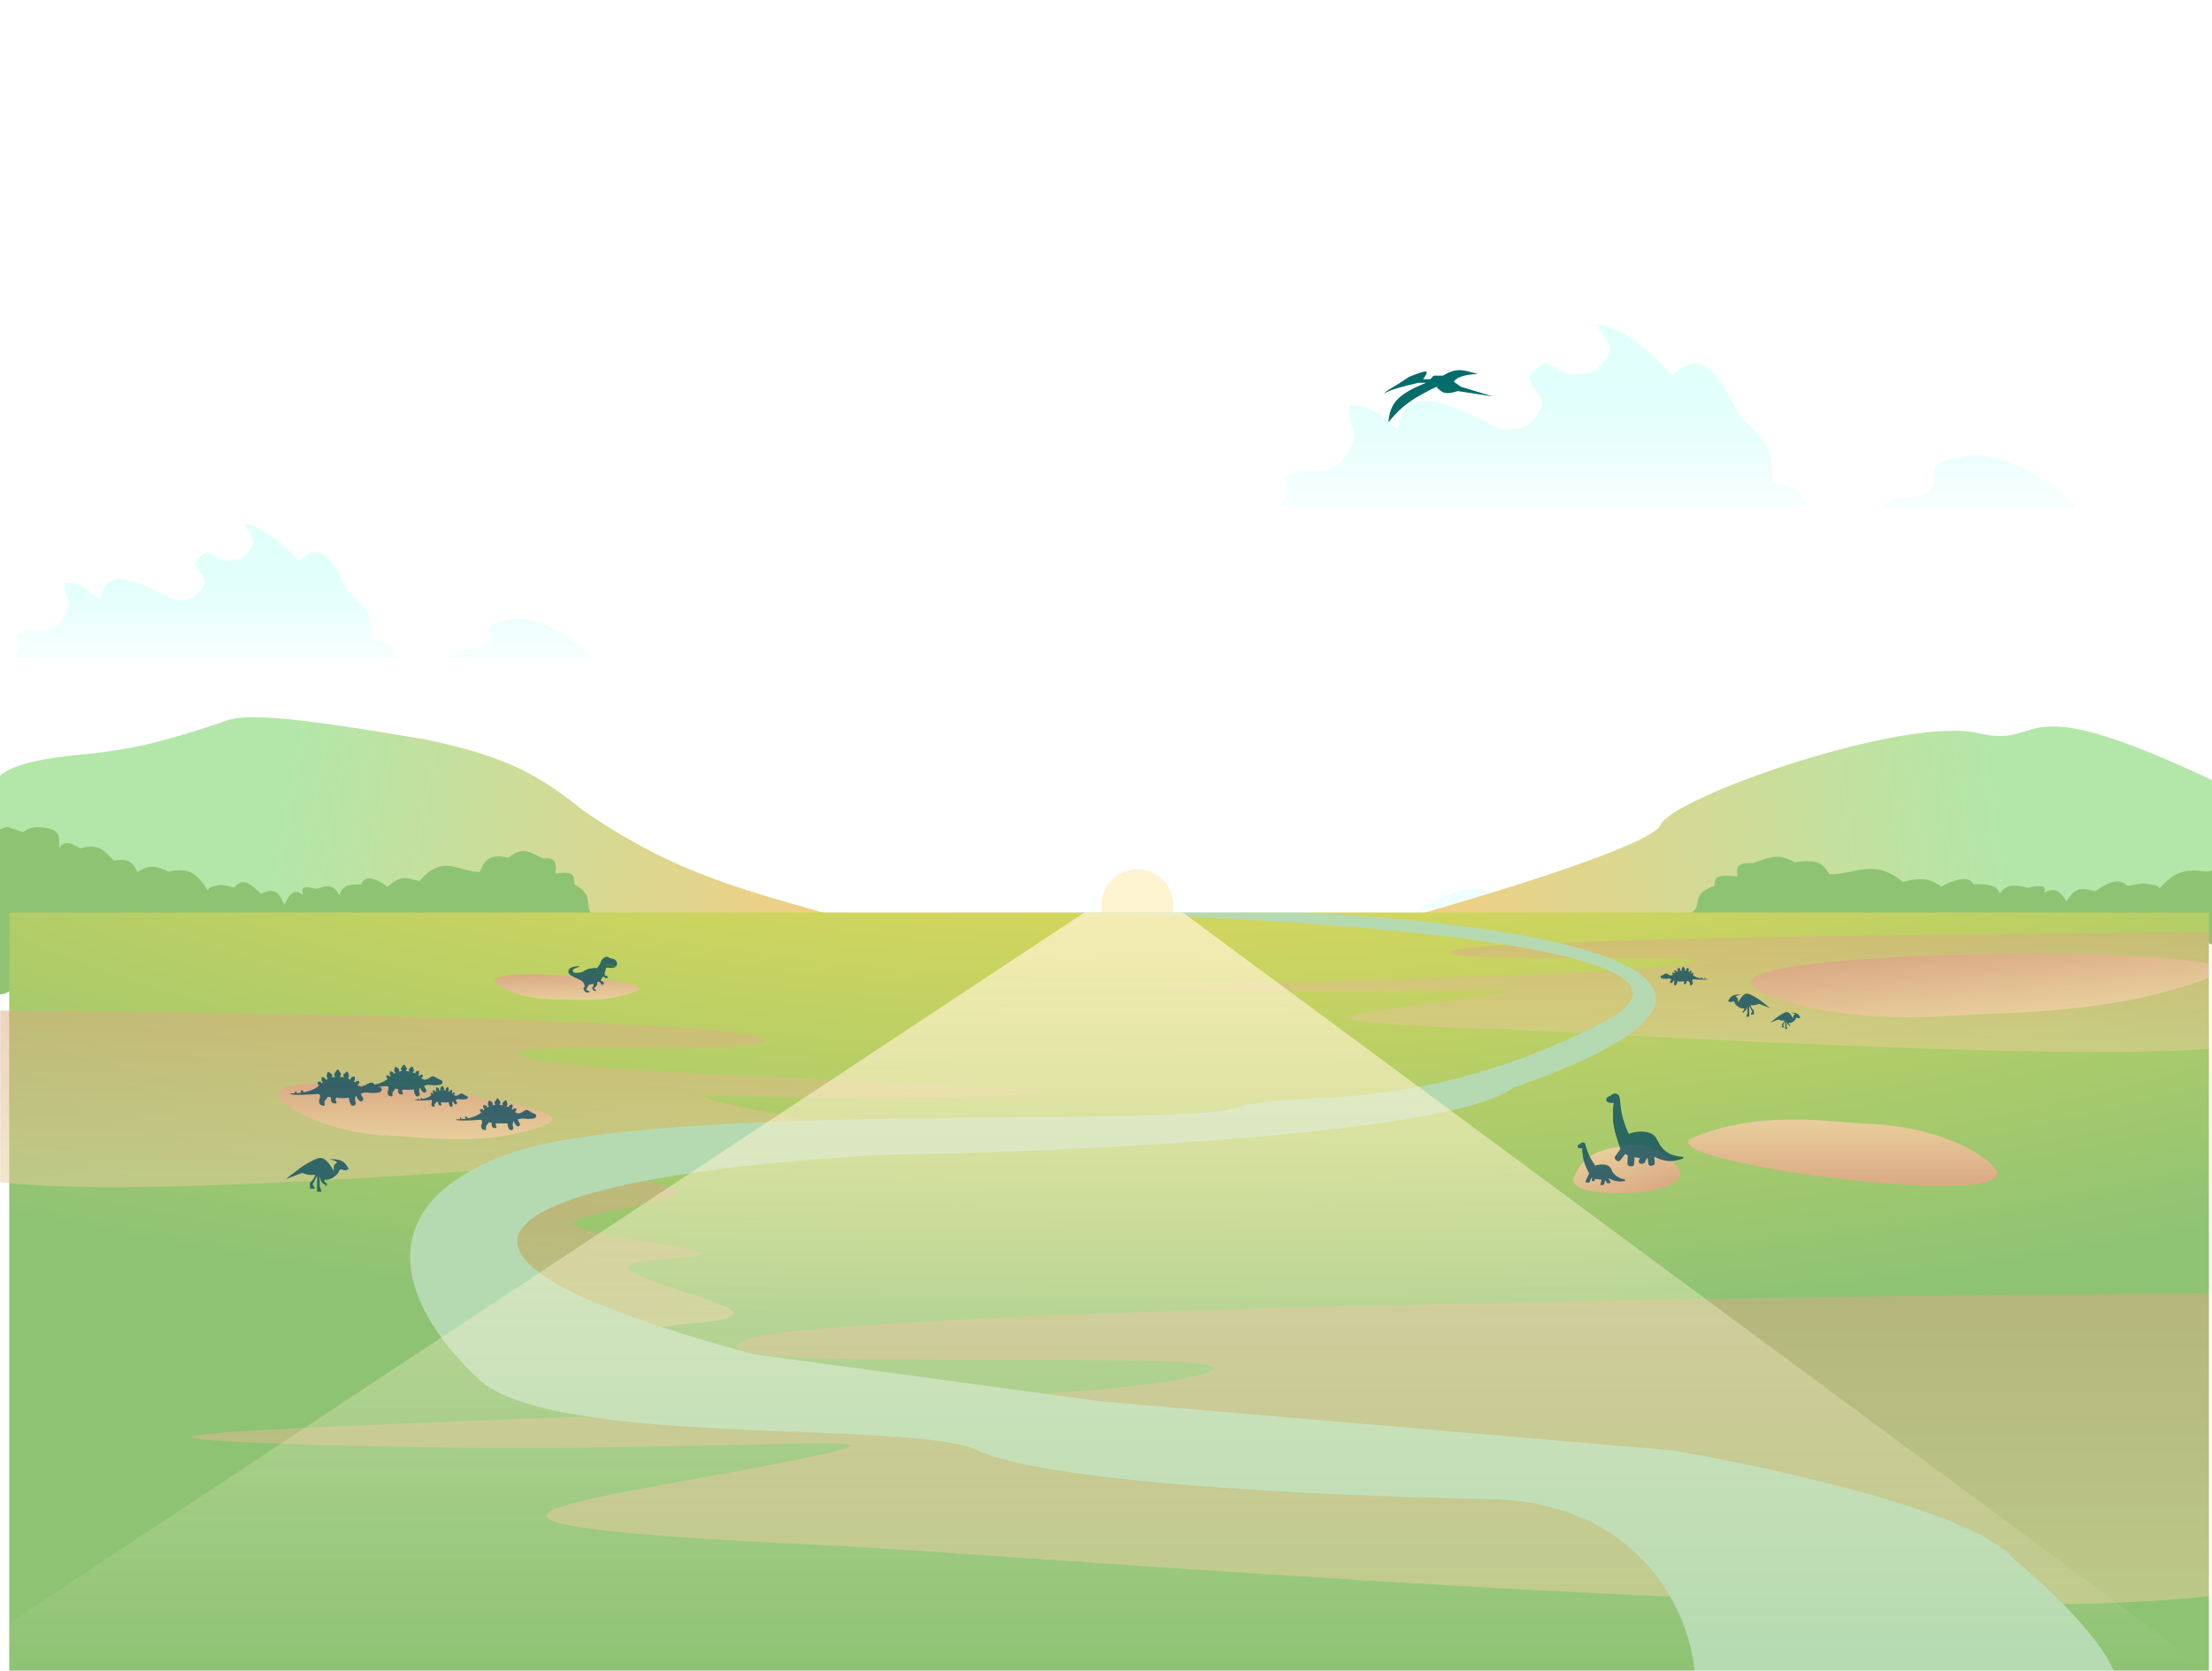 <svg width="1440" height="1088" viewBox="0 0 1440 1088" fill="none" xmlns="http://www.w3.org/2000/svg">
<g clip-path="url(#clip0_18_527)">
<g opacity="0.75" filter="url(#filter0_f_18_527)">
<mask id="mask0_18_527" style="mask-type:alpha" maskUnits="userSpaceOnUse" x="-8" y="315" width="462" height="113">
<path d="M364.967 377.4C384.501 373.954 415.517 396.165 421.126 406.761C426.736 417.356 450.341 409.489 453.478 414.257C455.088 416.702 452.22 423.647 446.153 428H-8C-8 428 10.923 409.884 20.69 410.509C30.457 411.134 32.898 409.884 36.561 407.385C40.223 404.887 44.496 398.015 44.496 393.018C44.496 388.02 39.002 381.773 44.496 376.151C49.99 370.529 58.536 358.66 58.536 358.66C80.932 348.298 85.844 355.754 96.993 364.907C100.132 347.498 109.467 346.012 145.826 364.907C155.548 364.119 156.814 366.156 163.528 356.786C170.243 347.416 151.32 343.043 163.528 335.546C175.737 328.05 159.866 323.677 175.737 317.431C191.608 311.184 205.354 316.463 226.402 339.295C239.707 327.544 246.515 334.787 258.144 358.66C273.332 372.029 274.616 378.607 273.404 389.894C287.454 391.564 288.277 396.27 290.496 404.262C292.852 399.328 310.67 402.865 314.913 406.761C319.156 410.656 325.9 398.015 331.394 397.39C336.888 396.766 347.876 398.015 349.707 389.894C351.538 381.773 345.434 380.847 364.967 377.4Z" fill="url(#paint0_linear_18_527)"/>
</mask>
<g mask="url(#mask0_18_527)">
<path d="M364.967 377.4C384.501 373.954 415.517 396.165 421.126 406.761C426.736 417.356 450.341 409.489 453.478 414.257C455.088 416.702 452.22 423.647 446.153 428H-8C-8 428 10.923 409.884 20.69 410.509C30.457 411.134 32.898 409.884 36.561 407.385C40.223 404.887 44.496 398.015 44.496 393.018C44.496 388.02 39.002 381.773 44.496 376.151C49.99 370.529 58.536 358.66 58.536 358.66C80.932 348.298 85.844 355.754 96.993 364.907C100.132 347.498 109.467 346.012 145.826 364.907C155.548 364.119 156.814 366.156 163.528 356.786C170.243 347.416 151.32 343.043 163.528 335.546C175.737 328.05 159.866 323.677 175.737 317.431C191.608 311.184 205.354 316.463 226.402 339.295C239.707 327.544 246.515 334.787 258.144 358.66C273.332 372.029 274.616 378.607 273.404 389.894C287.454 391.564 288.277 396.27 290.496 404.262C292.852 399.328 310.67 402.865 314.913 406.761C319.156 410.656 325.9 398.015 331.394 397.39C336.888 396.766 347.876 398.015 349.707 389.894C351.538 381.773 345.434 380.847 364.967 377.4Z" fill="url(#paint1_linear_18_527)"/>
<path d="M333.051 403.278C352.585 399.832 383.601 422.043 389.21 432.639C394.82 443.234 418.425 435.367 421.562 440.135C423.172 442.58 420.304 449.525 414.237 453.878H-39.916C-39.916 453.878 -20.993 435.762 -11.226 436.387C-1.459 437.011 0.982 435.762 4.645 433.263C8.307 430.765 12.58 423.893 12.58 418.895C12.58 413.898 7.086 407.651 12.58 402.029C18.074 396.407 26.62 384.538 26.62 384.538C49.016 374.176 53.928 381.632 65.076 390.785C68.216 373.376 77.551 371.89 113.91 390.785C123.632 389.997 124.898 392.034 131.612 382.664C138.327 373.294 119.404 368.921 131.612 361.424C143.821 353.928 127.95 349.555 143.821 343.308C159.692 337.062 173.438 342.341 194.486 365.173C207.791 353.422 214.599 360.665 226.228 384.538C241.416 397.907 242.7 404.485 241.488 415.772C255.538 417.442 256.361 422.147 258.58 430.14C260.936 425.206 278.754 428.743 282.997 432.639C287.24 436.534 293.984 423.893 299.478 423.268C304.972 422.644 315.96 423.893 317.791 415.772C319.622 407.651 313.518 406.725 333.051 403.278Z" fill="url(#paint2_linear_18_527)" fill-opacity="0.5"/>
</g>
</g>
<g opacity="0.75" filter="url(#filter1_f_18_527)">
<mask id="mask1_18_527" style="mask-type:alpha" maskUnits="userSpaceOnUse" x="809" y="175" width="638" height="156">
<path d="M1323.89 261.146C1350.86 256.388 1393.68 287.051 1401.42 301.678C1409.17 316.306 1441.75 305.445 1446.09 312.027C1448.31 315.403 1444.35 324.99 1435.97 331H809C809 331 835.124 305.99 848.607 306.853C862.09 307.715 865.461 305.99 870.517 302.541C875.574 299.091 881.473 289.605 881.473 282.706C881.473 275.806 873.888 267.182 881.473 259.421C889.057 251.659 900.855 235.274 900.855 235.274C931.773 220.969 938.554 231.262 953.945 243.898C958.28 219.865 971.166 217.813 1021.36 243.898C1034.78 242.81 1036.53 245.623 1045.8 232.687C1055.07 219.751 1028.95 213.714 1045.8 203.365C1062.65 193.016 1040.74 186.979 1062.65 178.355C1084.56 169.731 1103.54 177.019 1132.6 208.539C1150.97 192.317 1160.37 202.316 1176.42 235.274C1197.39 253.731 1199.16 262.811 1197.49 278.394C1216.88 280.698 1218.02 287.195 1221.08 298.229C1224.34 291.417 1248.93 296.3 1254.79 301.678C1260.65 307.057 1269.96 289.605 1277.54 288.742C1285.13 287.88 1300.3 289.605 1302.83 278.394C1305.35 267.183 1296.93 265.904 1323.89 261.146Z" fill="url(#paint3_linear_18_527)"/>
</mask>
<g mask="url(#mask1_18_527)">
<path d="M1323.89 261.146C1350.86 256.388 1393.68 287.051 1401.42 301.678C1409.17 316.306 1441.75 305.445 1446.09 312.027C1448.31 315.403 1444.35 324.99 1435.97 331H809C809 331 835.124 305.99 848.607 306.853C862.09 307.715 865.461 305.99 870.517 302.541C875.574 299.091 881.473 289.605 881.473 282.706C881.473 275.806 873.888 267.182 881.473 259.421C889.057 251.659 900.855 235.274 900.855 235.274C931.773 220.969 938.554 231.262 953.945 243.898C958.28 219.865 971.166 217.813 1021.36 243.898C1034.78 242.81 1036.53 245.623 1045.8 232.687C1055.07 219.751 1028.95 213.714 1045.8 203.365C1062.65 193.016 1040.74 186.979 1062.65 178.355C1084.56 169.731 1103.54 177.019 1132.6 208.539C1150.97 192.317 1160.37 202.316 1176.42 235.274C1197.39 253.731 1199.16 262.811 1197.49 278.394C1216.88 280.698 1218.02 287.195 1221.08 298.229C1224.34 291.417 1248.93 296.3 1254.79 301.678C1260.65 307.057 1269.96 289.605 1277.54 288.742C1285.13 287.88 1300.3 289.605 1302.83 278.394C1305.35 267.183 1296.93 265.904 1323.89 261.146Z" fill="url(#paint4_linear_18_527)"/>
<path d="M1279.83 296.871C1306.8 292.113 1349.62 322.776 1357.36 337.404C1365.1 352.031 1397.69 341.17 1402.02 347.752C1404.25 351.128 1400.29 360.715 1391.91 366.725H764.939C764.939 366.725 791.063 341.715 804.546 342.578C818.029 343.44 821.4 341.715 826.456 338.266C831.513 334.816 837.411 325.33 837.411 318.431C837.411 311.532 829.827 302.907 837.411 295.146C844.996 287.384 856.794 270.999 856.794 270.999C887.712 256.694 894.493 266.987 909.884 279.623C914.219 255.59 927.105 253.538 977.301 279.623C990.722 278.535 992.469 281.348 1001.74 268.412C1011.01 255.476 984.885 249.439 1001.74 239.09C1018.59 228.741 996.683 222.705 1018.59 214.081C1040.5 205.457 1059.48 212.744 1088.54 244.265C1106.91 228.042 1116.3 238.042 1132.36 270.999C1153.33 289.456 1155.1 298.537 1153.43 314.119C1172.82 316.424 1173.96 322.92 1177.02 333.954C1180.27 327.142 1204.87 332.025 1210.73 337.404C1216.59 342.782 1225.9 325.33 1233.48 324.468C1241.07 323.605 1256.24 325.33 1258.76 314.119C1261.29 302.908 1252.87 301.629 1279.83 296.871Z" fill="url(#paint5_linear_18_527)" fill-opacity="0.5"/>
</g>
</g>
<g opacity="0.75" filter="url(#filter2_f_18_527)">
<mask id="mask2_18_527" style="mask-type:alpha" maskUnits="userSpaceOnUse" x="857" y="515" width="410" height="82">
<path d="M935.954 560.282C918.616 557.781 891.087 573.898 886.108 581.587C881.129 589.276 860.177 583.567 857.392 587.027C855.964 588.802 858.509 593.841 863.894 597H1267C1267 597 1250.2 583.854 1241.53 584.307C1232.87 584.761 1230.7 583.854 1227.45 582.041C1224.2 580.227 1220.4 575.241 1220.4 571.614C1220.4 567.988 1225.28 563.455 1220.4 559.375C1215.53 555.295 1207.94 546.682 1207.94 546.682C1188.06 539.163 1183.7 544.574 1173.81 551.216C1171.02 538.583 1162.74 537.504 1130.46 551.216C1121.83 550.644 1120.71 552.122 1114.75 545.323C1108.79 538.523 1125.59 535.35 1114.75 529.91C1103.92 524.47 1118 521.297 1103.92 516.764C1089.83 512.231 1077.63 516.061 1058.95 532.63C1047.14 524.103 1041.09 529.359 1030.77 546.682C1017.29 556.384 1016.15 561.157 1017.23 569.348C1004.76 570.559 1004.02 573.974 1002.06 579.774C999.964 576.194 984.149 578.76 980.383 581.587C976.617 584.414 970.63 575.241 965.754 574.788C960.877 574.334 951.125 575.241 949.5 569.348C947.874 563.455 953.292 562.783 935.954 560.282Z" fill="url(#paint6_linear_18_527)"/>
</mask>
<g mask="url(#mask2_18_527)">
<path d="M935.954 560.282C918.616 557.781 891.087 573.898 886.108 581.587C881.129 589.276 860.177 583.567 857.392 587.027C855.964 588.802 858.509 593.841 863.894 597H1267C1267 597 1250.2 583.854 1241.53 584.307C1232.87 584.761 1230.7 583.854 1227.45 582.041C1224.2 580.227 1220.4 575.241 1220.4 571.614C1220.4 567.988 1225.28 563.455 1220.4 559.375C1215.53 555.295 1207.94 546.682 1207.94 546.682C1188.06 539.163 1183.7 544.574 1173.81 551.216C1171.02 538.583 1162.74 537.504 1130.46 551.216C1121.83 550.644 1120.71 552.122 1114.75 545.323C1108.79 538.523 1125.59 535.35 1114.75 529.91C1103.92 524.47 1118 521.297 1103.92 516.764C1089.83 512.231 1077.63 516.061 1058.95 532.63C1047.14 524.103 1041.09 529.359 1030.77 546.682C1017.29 556.384 1016.15 561.157 1017.23 569.348C1004.76 570.559 1004.02 573.974 1002.06 579.774C999.964 576.194 984.149 578.76 980.383 581.587C976.617 584.414 970.63 575.241 965.754 574.788C960.877 574.334 951.125 575.241 949.5 569.348C947.874 563.455 953.292 562.783 935.954 560.282Z" fill="url(#paint7_linear_18_527)"/>
<path d="M964.283 579.06C946.945 576.559 919.415 592.677 914.436 600.366C909.457 608.055 888.505 602.346 885.72 605.806C884.292 607.58 886.838 612.62 892.222 615.779H1295.33C1295.33 615.779 1278.53 602.632 1269.86 603.086C1261.19 603.539 1259.03 602.632 1255.78 600.819C1252.53 599.006 1248.73 594.019 1248.73 590.393C1248.73 586.767 1253.61 582.233 1248.73 578.154C1243.86 574.074 1236.27 565.461 1236.27 565.461C1216.39 557.942 1212.03 563.352 1202.14 569.994C1199.35 557.361 1191.07 556.283 1158.79 569.994C1150.16 569.422 1149.04 570.901 1143.08 564.101C1137.12 557.301 1153.92 554.128 1143.08 548.688C1132.24 543.249 1146.33 540.075 1132.24 535.542C1118.16 531.009 1105.96 534.84 1087.27 551.408C1075.46 542.881 1069.42 548.137 1059.1 565.461C1045.62 575.163 1044.48 579.936 1045.55 588.127C1033.08 589.338 1032.35 592.753 1030.38 598.553C1028.29 594.972 1012.48 597.539 1008.71 600.366C1004.95 603.193 998.959 594.02 994.082 593.566C989.206 593.113 979.454 594.02 977.828 588.127C976.203 582.233 981.621 581.561 964.283 579.06Z" fill="url(#paint8_linear_18_527)" fill-opacity="0.5"/>
</g>
</g>
<g filter="url(#filter3_f_18_527)">
<path d="M1081.09 537.038C1075.23 551.254 953.254 587.563 893 603.94L1476 613V525.539C1302.57 438.077 1337.17 488.951 1288.32 477.452C1239.46 465.953 1088.42 519.266 1081.09 537.038Z" fill="url(#paint9_radial_18_527)"/>
</g>
<g filter="url(#filter4_f_18_527)">
<path d="M379.307 527.448C440.386 569.799 484.354 579.576 560 601H-9V527.448C-7.631 506.845 -3.09 496.26 57.485 490.847C84.218 487.962 101.674 484.546 143.549 470.629C157.368 463.896 185.493 465.94 278.559 481.784C325.335 492.049 347.673 501.763 379.307 527.448Z" fill="url(#paint10_radial_18_527)"/>
</g>
<g filter="url(#filter5_f_18_527)">
<path d="M312.355 567.77C297.063 567.474 288.841 555.838 272.99 573.734C265.071 571.649 260.681 569.403 252.295 577.571C245.151 571.519 237.03 569.528 235.17 575.935C226.401 575.767 222.73 576.804 220.996 583.028C217.595 576.406 214.148 575.879 206.125 578.812C198.929 577.121 195.622 576.785 197.256 582.515C192.45 579.632 189.776 579.289 185.184 589.166L185.148 589.09C181.562 581.638 179.541 577.436 169.96 581.925C159.08 571.326 156.252 573.826 152.363 577.943C146.967 576.484 144.051 575.645 141.406 576.628C138.826 577.586 137.02 576.518 135.312 579.911C127.518 567.095 121.367 565.042 109.735 567.578C101.67 563.661 96.827 562.806 89.489 567.822C85.966 560.139 82.376 559.02 74.269 560.386C67.687 554.178 65.243 548.855 52.05 552.41C44.755 547.8 41.81 547.859 38.35 552.114C39.461 543.35 37.816 540.075 28.487 538.855C22.334 538.227 19.3 538.679 15.134 541.877L4.433 538.336L-3.691 541.47L-5.77 637.709C-3.843 646.262 -2.342 650.276 6.938 645.188C13.943 646.631 15.278 644.729 17.181 640.834C15.448 651.354 19.865 649.117 26.139 647.55C35.332 646.896 39.589 645.682 42.129 638.744C51.978 642.425 57.497 644.82 67.465 633.158C83.677 631.901 88.016 628.6 92.527 620.946C105.564 625.91 109.577 622.984 114.747 614.319C123.947 616.495 128.57 615.173 136.474 611.187C140.049 614.603 143.409 614.904 151.073 613.449C153.555 622.753 157.623 624.597 169.081 622.6C172.529 630.221 175.585 629.334 181.231 626.854C180.846 630.407 180.904 632.29 188.112 632.844C192.041 636.594 194.279 635.9 198.341 629.171C202.8 635.238 207.21 634.713 216.182 631.504C224.128 636.722 227.068 633.31 232.958 629.919C237.867 628.613 240.523 627.813 237.339 620.862C241.857 623.601 244.472 624.314 249.575 621.127C254.551 617.053 256.008 615.035 255.413 612.394C255.986 614.937 257.314 614.387 261.973 613.898C267.6 621.011 270.032 618.181 274.863 617.779C282.078 620.557 283.82 618.618 286.445 614.427C288.134 624.759 292.585 626.677 302.583 627.821C307.238 630.741 309.783 629.971 314.242 625.737C315.724 632.295 317.994 633.625 324.572 631.899C332.321 634.25 335.953 634.49 338.245 628.592C340.673 633.691 342.752 633.879 346.953 632.382C350.987 634.669 353.247 635.867 357.139 630.655C369.579 631.303 370.417 627.561 370.347 619.842C380.099 616.386 381.478 613.026 379.031 605.329C388.214 599.694 387.177 597.25 383.795 593.068C381.714 586.145 384.733 581.72 374.017 575.917C373.275 570.826 375.034 566.739 361.614 568.834C362.389 561.628 361.816 558.437 353.457 558.922C344.942 554.954 340.281 550.813 331.077 558.439C319.922 556.157 316.018 558.5 312.355 567.77Z" fill="#8EC374"/>
</g>
<g filter="url(#filter6_f_18_527)">
<path d="M1190.94 569.346C1209.52 568.974 1219.6 558.885 1238.72 574.185C1248.36 572.328 1253.71 570.359 1263.84 577.333C1272.56 572.064 1282.44 570.287 1284.65 575.793C1295.31 575.581 1299.76 576.446 1301.82 581.796C1306 576.064 1310.19 575.584 1319.92 578.05C1328.67 576.538 1332.69 576.223 1330.67 581.173C1336.53 578.652 1339.78 578.336 1345.28 586.812L1345.33 586.746C1349.74 580.297 1352.23 576.661 1363.83 580.456C1377.13 571.24 1380.55 573.373 1385.24 576.89L1385.79 576.782C1392.01 575.551 1395.45 574.87 1398.56 575.674C1401.69 576.479 1403.89 575.546 1405.94 578.456C1415.51 567.354 1423 565.538 1437.11 567.634C1446.94 564.197 1452.83 563.423 1461.71 567.69C1466.04 561.043 1470.42 560.051 1480.25 561.166C1488.3 555.766 1491.31 551.161 1507.31 554.124C1516.21 550.096 1519.78 550.124 1523.96 553.764C1522.67 546.221 1524.7 543.386 1536.04 542.264C1543.52 541.676 1547.2 542.042 1552.24 544.766L1565.27 541.633L1575.11 544.272L1576.91 627.181C1574.5 634.566 1572.64 638.036 1561.41 633.722C1552.89 635.02 1551.28 633.391 1549 630.049C1551.02 639.1 1545.67 637.207 1538.06 635.904C1526.9 635.411 1521.74 634.397 1518.7 628.439C1506.71 631.686 1499.99 633.791 1487.96 623.819C1468.28 622.86 1463.03 620.048 1457.61 613.488C1441.73 617.864 1436.88 615.374 1430.66 607.947C1419.47 609.892 1413.86 608.788 1404.29 605.414C1399.92 608.385 1395.84 608.67 1386.54 607.475C1383.45 615.51 1378.49 617.131 1364.59 615.498C1360.34 622.091 1356.64 621.349 1349.8 619.256C1350.24 622.314 1350.15 623.937 1341.39 624.47C1336.59 627.731 1333.87 627.15 1328.99 621.383C1323.53 626.644 1318.17 626.226 1307.3 623.529C1297.6 628.086 1294.06 625.168 1286.93 622.292C1280.97 621.204 1277.75 620.535 1281.68 614.521C1276.16 616.915 1272.98 617.55 1266.81 614.843C1260.79 611.37 1259.04 609.643 1259.78 607.362C1259.07 609.558 1257.46 609.094 1251.8 608.709C1244.91 614.88 1241.98 612.461 1236.11 612.151C1227.32 614.6 1225.22 612.943 1222.06 609.351C1219.93 618.267 1214.51 619.954 1202.36 621.016C1196.68 623.567 1193.59 622.923 1188.21 619.309C1186.36 624.971 1183.59 626.134 1175.61 624.697C1166.18 626.782 1161.76 627.017 1159.02 621.952C1156.03 626.364 1153.51 626.542 1148.41 625.284C1143.5 627.285 1140.74 628.335 1136.05 623.874C1120.93 624.528 1119.94 621.31 1120.09 614.658C1108.27 611.754 1106.62 608.87 1109.65 602.219C1098.53 597.434 1099.81 595.32 1103.95 591.69C1106.54 585.709 1102.9 581.92 1115.97 576.837C1116.9 572.445 1114.8 568.937 1131.09 570.64C1130.2 564.437 1130.92 561.682 1141.07 562.037C1151.45 558.553 1157.14 554.949 1168.27 561.449C1181.84 559.398 1186.56 561.387 1190.94 569.346Z" fill="#8EC374"/>
</g>
<g filter="url(#filter7_f_18_527)">
<circle cx="740.5" cy="589.5" r="23.5" fill="#FFF4D1"/>
</g>
<mask id="mask3_18_527" style="mask-type:alpha" maskUnits="userSpaceOnUse" x="0" y="594" width="1438" height="494">
<rect y="594" width="1438" height="494" fill="url(#paint11_radial_18_527)"/>
</mask>
<g mask="url(#mask3_18_527)">
<rect x="6" y="594" width="1438" height="494" fill="url(#paint12_radial_18_527)"/>
<g style="mix-blend-mode:color-burn" opacity="0.5">
<path d="M971.884 670.026C1036.99 672.261 1335.6 691.39 1440 682.792V607C1283.96 607.798 966.562 611.308 945.271 618.967C918.657 628.541 1153.9 618.967 1094.5 628.275C1035.09 637.582 646.342 641.04 792.717 644.763C939.093 648.486 1027.01 639.444 957.627 649.549C888.242 659.655 816.955 664.709 971.884 670.026Z" fill="url(#paint13_linear_18_527)"/>
</g>
<g style="mix-blend-mode:color-burn" opacity="0.5">
<path d="M534.747 1006.03C660.656 1011.85 1238.12 1061.63 1440 1039.25V842C1138.25 844.076 524.454 853.212 483.281 873.145C431.815 898.061 886.739 873.145 771.859 897.369C656.979 921.593 -94.794 930.59 188.27 940.28C471.334 949.969 641.356 926.438 507.176 952.738C372.996 979.038 235.14 992.191 534.747 1006.03Z" fill="url(#paint14_linear_18_527)"/>
</g>
<g style="mix-blend-mode:color-burn" opacity="0.5">
<path d="M468.116 750.924C403.007 754.218 104.395 782.421 0 769.744V658C156.039 659.176 473.438 664.352 494.729 675.644C521.343 689.759 286.097 675.644 345.503 689.367C404.908 703.089 793.658 708.187 647.283 713.676C500.907 719.165 412.987 705.834 482.373 720.733C551.758 735.632 623.045 743.084 468.116 750.924Z" fill="url(#paint15_linear_18_527)"/>
</g>
<g style="mix-blend-mode:color-burn" opacity="0.5">
<path d="M453 861.5C430.212 863.477 366.538 873.653 330 866.046V799C339 751 433.548 768.725 441 775.5C450.315 783.969 355.208 790.766 376 799C396.792 807.234 492.231 815.707 441 819C389.769 822.294 408.715 828.061 433 837C457.285 845.94 507.225 856.796 453 861.5Z" fill="url(#paint16_linear_18_527)"/>
</g>
<path d="M984.604 708.499C1205.56 631.172 982.873 599.947 843.909 594H684.329C847.371 597.135 1141.73 615.927 1043.15 666.008C919.922 728.609 843.909 708.499 804.25 721.473C764.591 734.448 423.713 716.608 329.287 751.963C234.861 787.318 263.661 853.488 311.818 898.25C359.975 943.011 593.208 924.198 636.172 944.309C679.135 964.419 843.909 973.825 969.024 976.096C1069.12 977.912 1100.12 1051.46 1103.11 1088H1376C1366.56 1064.39 1328.63 1029.51 1310.85 1015.02C1284.78 983.88 1151.11 954.904 1087.53 944.309L716.906 912.521L490.283 881.707C175.656 796.855 416.474 759.856 576.211 751.963C695.66 750.125 944.567 738.859 984.604 708.499Z" fill="#B5DAB1"/>
<g style="mix-blend-mode:soft-light" opacity="0.75" filter="url(#filter8_f_18_527)">
<path d="M706.247 594H769.726L1438 1088H-41L706.247 594Z" fill="url(#paint17_linear_18_527)"/>
</g>
<g style="mix-blend-mode:color-burn">
<path d="M182.114 714.851C189.38 724.31 217.136 737.948 253.435 739.46C278.628 740.511 318.662 747.178 356.645 731.735C388.113 718.941 163.504 690.621 182.114 714.851Z" fill="url(#paint18_linear_18_527)"/>
</g>
<g style="mix-blend-mode:color-burn">
<path d="M322.731 639.793C326.698 644.323 341.507 650.567 360.624 650.707C373.891 650.804 395.051 653.416 414.793 645.193C431.149 638.38 312.569 628.191 322.731 639.793Z" fill="url(#paint19_linear_18_527)"/>
</g>
<g style="mix-blend-mode:color-burn">
<path d="M1141.98 642.857C1155.44 653.334 1204.27 665.642 1266.24 661.631C1309.26 658.848 1378.19 660.583 1441.08 635.414C1493.19 614.561 1107.51 616.021 1141.98 642.857Z" fill="url(#paint20_linear_18_527)"/>
</g>
<g style="mix-blend-mode:color-burn">
<path d="M1091.96 759.585C1086.04 751.698 1071.43 742.6 1058.13 745.958C1048.9 748.288 1032.46 747.32 1024.6 766.746C1018.08 782.841 1107.11 779.785 1091.96 759.585Z" fill="url(#paint21_linear_18_527)"/>
</g>
<g style="mix-blend-mode:color-burn">
<path d="M1298.95 761.082C1290.79 749.914 1259.57 733.764 1218.69 731.876C1190.32 730.565 1145.24 722.593 1102.42 740.678C1066.94 755.663 1319.85 789.688 1298.95 761.082Z" fill="url(#paint22_linear_18_527)"/>
</g>
<g opacity="0.75" filter="url(#filter9_f_18_527)">
<path d="M264.819 696.218L264.17 697.5C264.07 697.698 263.869 697.826 263.647 697.833L262.134 697.883C261.892 697.891 261.669 697.756 261.564 697.538L260.994 696.346C260.902 696.155 260.916 695.931 261.031 695.753L262.46 693.541C262.702 693.166 263.25 693.17 263.487 693.547L264.791 695.618C264.905 695.799 264.916 696.027 264.819 696.218Z" fill="#00455E"/>
<path d="M259.85 696.464L259.765 697.634C259.749 697.856 259.613 698.051 259.411 698.144L258.289 698.657C258.069 698.758 257.811 698.719 257.63 698.558L256.834 697.848C256.675 697.707 256.602 697.494 256.639 697.286L257.018 695.171C257.097 694.732 257.604 694.523 257.968 694.78L259.592 695.921C259.768 696.045 259.865 696.251 259.85 696.464Z" fill="#00455E"/>
<path d="M256.034 698.55L256.153 699.282C256.189 699.501 256.102 699.723 255.926 699.86L255.314 700.337C255.123 700.486 254.863 700.508 254.65 700.393L254.076 700.083C253.889 699.982 253.768 699.792 253.757 699.581L253.681 698.224C253.656 697.78 254.101 697.459 254.515 697.625L255.659 698.081C255.858 698.16 256 698.338 256.034 698.55Z" fill="#00455E"/>
<path d="M270.451 698.199L270.344 698.933C270.312 699.154 270.402 699.374 270.58 699.508L271.199 699.976C271.392 700.121 271.653 700.139 271.864 700.021L272.434 699.702C272.618 699.598 272.736 699.406 272.745 699.195L272.799 697.837C272.817 697.392 272.366 697.079 271.955 697.251L270.819 697.725C270.621 697.808 270.482 697.988 270.451 698.199Z" fill="#00455E"/>
<path d="M273.297 700.193L273.068 700.664C272.971 700.864 272.99 701.101 273.119 701.283L273.434 701.727C273.574 701.925 273.817 702.021 274.054 701.972L274.488 701.883C274.695 701.84 274.866 701.693 274.938 701.494L275.265 700.593C275.417 700.174 275.082 699.739 274.639 699.778L273.792 699.853C273.579 699.871 273.391 700 273.297 700.193Z" fill="#00455E"/>
<path d="M253.477 700.6L253.706 701.07C253.803 701.271 253.784 701.508 253.655 701.689L253.34 702.134C253.2 702.331 252.957 702.427 252.72 702.379L252.286 702.29C252.079 702.247 251.908 702.1 251.836 701.901L251.509 701C251.357 700.581 251.692 700.146 252.135 700.185L252.982 700.259C253.195 700.278 253.383 700.407 253.477 700.6Z" fill="#00455E"/>
<path d="M266.186 696.509L266.386 697.664C266.424 697.884 266.579 698.065 266.789 698.137L267.956 698.536C268.185 698.615 268.439 698.55 268.602 698.372L269.324 697.587C269.468 697.431 269.52 697.212 269.462 697.008L268.875 694.941C268.754 694.512 268.228 694.355 267.891 694.646L266.388 695.944C266.226 696.083 266.149 696.298 266.186 696.509Z" fill="#00455E"/>
<path d="M261.937 709.71C262.443 708.878 262.519 708.041 262.461 706.94C262.428 706.33 262.074 705.765 261.503 705.545C260.531 705.171 259.805 705.225 259.044 705.659C258.223 706.127 258.196 707.256 258.633 708.094C258.925 708.655 259.172 709.295 259.153 709.833C259.151 709.908 259.145 709.984 259.138 710.06C259.014 711.263 259.757 712.613 260.966 712.613H261.392C261.957 712.613 262.531 712.335 262.252 711.843C261.896 711.217 261.563 710.326 261.937 709.71Z" fill="#00455E"/>
<path d="M276.752 708.483C276.616 708.275 276.511 708.021 276.429 707.752C276.141 706.811 275.123 706.138 274.228 706.546C273.682 706.795 273.364 707.375 273.512 707.956C273.682 708.621 273.966 709.469 274.395 710.001C274.677 710.351 274.994 710.721 275.272 711.039C275.698 711.526 276.414 711.617 276.957 711.267C277.649 710.822 277.773 709.86 277.272 709.208C277.091 708.973 276.911 708.725 276.752 708.483Z" fill="#00455E"/>
<path d="M241.85 705.617C241.959 705.96 242.121 706.282 242.353 706.612C242.486 706.802 242.726 706.88 242.952 706.826C243.461 706.704 243.591 706.02 243.226 705.644C243.122 705.538 243.026 705.43 242.936 705.32C242.527 704.819 241.653 705.001 241.85 705.617Z" fill="#00455E"/>
<path d="M238.576 705.988C238.549 706.27 238.579 706.556 238.697 706.89C238.747 707.03 238.884 707.118 239.033 707.118C239.433 707.118 239.632 706.428 239.43 706.083C239.413 706.054 239.397 706.024 239.381 705.995C239.194 705.635 238.615 705.585 238.576 705.988Z" fill="#00455E"/>
<path d="M280.458 701.29C282.491 699.868 283.236 701.623 286.217 702.985C287.165 703.418 287.661 703.122 287.979 704.115C288.345 705.257 287.573 706.351 285.946 706.418C284.32 706.486 283.507 706.847 281.203 706.576C278.9 706.305 277.951 705.966 273.615 708.27C269.278 710.574 256.608 709.421 251.933 707.185C248.748 707.524 236.485 708.134 235.943 707.185C235.401 706.237 247.234 708.27 253.559 701.29C259.885 694.311 271.379 698.241 273.615 701.29C275.851 704.339 278.425 702.713 280.458 701.29Z" fill="#00455E"/>
<path fill-rule="evenodd" clip-rule="evenodd" d="M253.318 707.741C255 707.066 258.883 706.593 263.405 706.593C268.559 706.593 272.883 707.207 274.063 708.035C273.918 708.11 273.768 708.188 273.615 708.27C269.654 710.374 258.742 709.595 253.318 707.741Z" fill="#00455E"/>
<path d="M272.839 710.252C272.835 709.575 273.065 708.782 273.325 708.102C273.628 707.313 273.174 706.379 272.34 706.239L271.312 706.067C270.746 705.972 270.191 706.286 270.018 706.834C269.729 707.752 269.364 709.173 269.464 710.252C269.558 711.268 270.117 712.533 270.485 713.275C270.68 713.667 271.084 713.9 271.521 713.9H271.961C272.895 713.9 273.505 712.875 273.198 711.992C272.999 711.418 272.843 710.797 272.839 710.252Z" fill="#00455E"/>
<path d="M255.967 710.681C256.897 709.874 257.286 708.888 257.637 707.503C257.787 706.911 257.623 706.272 257.159 705.874C256.018 704.894 255.062 704.704 253.825 705.057C252.918 705.315 252.536 706.352 252.726 707.276C252.896 708.108 252.996 709.094 252.743 709.797C252.7 709.917 252.65 710.036 252.595 710.155C251.998 711.428 252.352 713.187 253.691 713.618L254.272 713.804C254.92 714.013 255.681 713.904 255.542 713.237C255.365 712.389 255.313 711.248 255.967 710.681Z" fill="#00455E"/>
<path d="M325.75 718.153L325.102 719.435C325.001 719.633 324.8 719.761 324.578 719.769L323.065 719.819C322.823 719.827 322.6 719.691 322.495 719.473L321.925 718.282C321.833 718.091 321.848 717.866 321.963 717.688L323.391 715.476C323.633 715.102 324.181 715.105 324.419 715.482L325.722 717.553C325.836 717.734 325.847 717.962 325.75 718.153Z" fill="#00455E"/>
<path d="M320.781 718.399L320.696 719.569C320.68 719.791 320.545 719.986 320.342 720.079L319.22 720.592C319.001 720.693 318.742 720.654 318.561 720.493L317.765 719.783C317.607 719.643 317.533 719.43 317.571 719.221L317.949 717.106C318.028 716.667 318.535 716.459 318.9 716.715L320.524 717.857C320.699 717.98 320.797 718.186 320.781 718.399Z" fill="#00455E"/>
<path d="M316.966 720.485L317.084 721.217C317.12 721.437 317.033 721.658 316.858 721.795L316.245 722.272C316.055 722.421 315.794 722.443 315.581 722.328L315.007 722.018C314.821 721.918 314.7 721.727 314.688 721.516L314.612 720.16C314.587 719.715 315.033 719.395 315.446 719.56L316.59 720.016C316.789 720.096 316.932 720.274 316.966 720.485Z" fill="#00455E"/>
<path d="M331.382 720.135L331.275 720.869C331.243 721.089 331.333 721.309 331.511 721.443L332.131 721.911C332.324 722.056 332.584 722.074 332.795 721.956L333.365 721.637C333.549 721.534 333.667 721.341 333.676 721.13L333.73 719.773C333.748 719.327 333.298 719.014 332.886 719.186L331.75 719.66C331.553 719.743 331.413 719.923 331.382 720.135Z" fill="#00455E"/>
<path d="M334.229 722.128L334 722.599C333.902 722.799 333.922 723.036 334.05 723.218L334.365 723.663C334.505 723.86 334.748 723.956 334.985 723.907L335.419 723.818C335.627 723.776 335.797 723.628 335.869 723.429L336.196 722.528C336.348 722.11 336.014 721.675 335.57 721.714L334.723 721.788C334.51 721.807 334.322 721.936 334.229 722.128Z" fill="#00455E"/>
<path d="M314.408 722.535L314.637 723.006C314.734 723.206 314.715 723.443 314.586 723.625L314.271 724.069C314.132 724.267 313.888 724.363 313.651 724.314L313.218 724.225C313.01 724.182 312.84 724.035 312.767 723.836L312.441 722.935C312.289 722.516 312.623 722.081 313.067 722.12L313.913 722.195C314.127 722.213 314.314 722.343 314.408 722.535Z" fill="#00455E"/>
<path d="M327.117 718.444L327.318 719.6C327.356 719.819 327.51 720 327.721 720.072L328.888 720.472C329.117 720.55 329.37 720.486 329.534 720.308L330.256 719.522C330.399 719.366 330.451 719.147 330.393 718.943L329.807 716.876C329.685 716.448 329.16 716.29 328.822 716.582L327.319 717.879C327.157 718.019 327.081 718.233 327.117 718.444Z" fill="#00455E"/>
<path d="M322.869 731.646C323.374 730.813 323.451 729.976 323.392 728.876C323.36 728.265 323.005 727.7 322.435 727.481C321.463 727.106 320.736 727.16 319.976 727.594C319.154 728.062 319.128 729.191 319.564 730.029C319.857 730.591 320.103 731.23 320.085 731.768C320.082 731.843 320.077 731.919 320.069 731.996C319.945 733.199 320.688 734.549 321.897 734.549H322.324C322.889 734.549 323.462 734.27 323.183 733.778C322.827 733.152 322.495 732.261 322.869 731.646Z" fill="#00455E"/>
<path d="M337.684 730.418C337.548 730.21 337.442 729.956 337.36 729.687C337.073 728.747 336.054 728.073 335.159 728.481C334.614 728.73 334.295 729.31 334.444 729.891C334.614 730.556 334.897 731.404 335.326 731.936C335.608 732.286 335.925 732.656 336.204 732.975C336.629 733.461 337.345 733.553 337.889 733.203C338.58 732.757 338.704 731.795 338.203 731.143C338.023 730.908 337.842 730.66 337.684 730.418Z" fill="#00455E"/>
<path d="M302.781 727.553C302.89 727.896 303.052 728.217 303.284 728.547C303.418 728.737 303.658 728.815 303.883 728.761C304.393 728.639 304.523 727.955 304.157 727.579C304.054 727.473 303.958 727.366 303.868 727.255C303.459 726.754 302.585 726.936 302.781 727.553Z" fill="#00455E"/>
<path d="M299.507 727.924C299.48 728.205 299.511 728.492 299.629 728.825C299.678 728.966 299.816 729.053 299.965 729.053C300.365 729.053 300.563 728.364 300.361 728.018C300.344 727.989 300.328 727.96 300.313 727.93C300.126 727.571 299.547 727.52 299.507 727.924Z" fill="#00455E"/>
<path d="M341.39 723.226C343.422 721.803 344.168 723.558 347.149 724.92C348.097 725.354 348.592 725.057 348.91 726.05C349.277 727.193 348.504 728.286 346.878 728.354C345.252 728.422 344.438 728.782 342.135 728.511C339.831 728.24 338.883 727.902 334.546 730.205C330.21 732.509 317.54 731.357 312.864 729.121C309.68 729.459 297.416 730.069 296.874 729.121C296.332 728.172 308.165 730.205 314.49 723.226C320.816 716.246 332.31 720.177 334.546 723.226C336.782 726.275 339.357 724.648 341.39 723.226Z" fill="#00455E"/>
<path fill-rule="evenodd" clip-rule="evenodd" d="M314.25 729.676C315.931 729.001 319.814 728.528 324.337 728.528C329.491 728.528 333.815 729.142 334.995 729.97C334.849 730.045 334.7 730.124 334.546 730.205C330.586 732.309 319.674 731.53 314.25 729.676Z" fill="#00455E"/>
<path d="M333.771 732.187C333.767 731.511 333.996 730.718 334.257 730.037C334.559 729.248 334.105 728.314 333.272 728.175L332.243 728.003C331.677 727.908 331.122 728.222 330.95 728.769C330.66 729.688 330.295 731.108 330.395 732.187C330.49 733.204 331.048 734.469 331.417 735.211C331.611 735.602 332.015 735.836 332.452 735.836H332.892C333.826 735.836 334.436 734.81 334.129 733.928C333.93 733.354 333.774 732.732 333.771 732.187Z" fill="#00455E"/>
<path d="M316.898 732.616C317.828 731.809 318.218 730.823 318.569 729.439C318.719 728.846 318.554 728.207 318.091 727.809C316.95 726.829 315.994 726.639 314.756 726.992C313.849 727.251 313.468 728.287 313.657 729.211C313.828 730.043 313.927 731.029 313.675 731.732C313.631 731.852 313.581 731.972 313.526 732.09C312.93 733.363 313.284 735.123 314.622 735.553L315.203 735.74C315.852 735.948 316.612 735.839 316.473 735.173C316.296 734.325 316.244 733.184 316.898 732.616Z" fill="#00455E"/>
<path d="M289.103 708.979L288.673 709.829C288.606 709.961 288.473 710.046 288.325 710.051L287.322 710.084C287.162 710.089 287.014 709.999 286.944 709.855L286.566 709.065C286.505 708.938 286.515 708.789 286.591 708.671L287.538 707.204C287.699 706.956 288.062 706.958 288.22 707.208L289.084 708.582C289.16 708.702 289.167 708.853 289.103 708.979Z" fill="#00455E"/>
<path d="M285.807 709.143L285.751 709.918C285.741 710.065 285.651 710.195 285.516 710.257L284.772 710.597C284.627 710.664 284.455 710.638 284.336 710.531L283.807 710.061C283.702 709.967 283.654 709.826 283.678 709.688L283.93 708.285C283.982 707.994 284.318 707.856 284.56 708.026L285.637 708.783C285.753 708.865 285.818 709.001 285.807 709.143Z" fill="#00455E"/>
<path d="M283.277 710.526L283.356 711.011C283.38 711.157 283.322 711.304 283.206 711.395L282.8 711.711C282.673 711.81 282.5 711.824 282.359 711.748L281.978 711.543C281.855 711.476 281.775 711.35 281.767 711.21L281.717 710.31C281.7 710.015 281.996 709.803 282.27 709.912L283.028 710.215C283.16 710.268 283.255 710.386 283.277 710.526Z" fill="#00455E"/>
<path d="M292.837 710.294L292.766 710.78C292.745 710.926 292.805 711.072 292.923 711.161L293.334 711.471C293.462 711.568 293.635 711.58 293.775 711.501L294.152 711.29C294.275 711.221 294.353 711.094 294.358 710.954L294.394 710.053C294.406 709.758 294.108 709.551 293.835 709.664L293.081 709.979C292.95 710.034 292.858 710.153 292.837 710.294Z" fill="#00455E"/>
<path d="M294.725 711.615L294.573 711.928C294.508 712.06 294.521 712.218 294.607 712.338L294.815 712.633C294.908 712.764 295.069 712.828 295.227 712.795L295.514 712.736C295.652 712.708 295.765 712.61 295.813 712.478L296.029 711.881C296.13 711.603 295.909 711.315 295.614 711.341L295.053 711.39C294.911 711.402 294.787 711.488 294.725 711.615Z" fill="#00455E"/>
<path d="M281.581 711.885L281.733 712.197C281.798 712.33 281.785 712.487 281.7 712.608L281.491 712.903C281.398 713.034 281.237 713.097 281.08 713.065L280.792 713.006C280.654 712.978 280.541 712.88 280.493 712.748L280.277 712.151C280.176 711.873 280.398 711.584 280.692 711.61L281.253 711.66C281.395 711.672 281.519 711.758 281.581 711.885Z" fill="#00455E"/>
<path d="M290.009 709.173L290.142 709.939C290.167 710.084 290.27 710.204 290.409 710.252L291.183 710.517C291.335 710.569 291.503 710.526 291.612 710.408L292.09 709.887C292.185 709.784 292.22 709.639 292.182 709.504L291.793 708.133C291.712 707.849 291.363 707.744 291.14 707.937L290.143 708.798C290.036 708.89 289.985 709.033 290.009 709.173Z" fill="#00455E"/>
<path d="M287.192 717.927C287.527 717.375 287.578 716.82 287.539 716.09C287.517 715.685 287.283 715.311 286.904 715.165C286.259 714.916 285.778 714.952 285.273 715.24C284.729 715.551 284.711 716.299 285.001 716.855C285.194 717.227 285.358 717.651 285.346 718.008C285.344 718.058 285.34 718.108 285.335 718.159C285.253 718.957 285.746 719.852 286.548 719.852H286.83C287.205 719.852 287.586 719.667 287.4 719.341C287.164 718.926 286.944 718.335 287.192 717.927Z" fill="#00455E"/>
<path d="M297.016 717.113C296.926 716.975 296.856 716.807 296.801 716.628C296.611 716.004 295.935 715.558 295.342 715.829C294.98 715.993 294.769 716.378 294.867 716.763C294.98 717.204 295.168 717.767 295.453 718.12C295.64 718.351 295.85 718.597 296.034 718.808C296.317 719.131 296.792 719.191 297.152 718.959C297.61 718.664 297.693 718.026 297.36 717.593C297.241 717.438 297.121 717.273 297.016 717.113Z" fill="#00455E"/>
<path d="M273.871 715.212C273.943 715.44 274.051 715.653 274.205 715.872C274.293 715.998 274.452 716.05 274.602 716.014C274.94 715.933 275.026 715.479 274.784 715.23C274.715 715.16 274.651 715.088 274.592 715.015C274.32 714.683 273.741 714.804 273.871 715.212Z" fill="#00455E"/>
<path d="M271.7 715.458C271.682 715.645 271.702 715.835 271.781 716.056C271.814 716.149 271.905 716.207 272.003 716.207C272.269 716.207 272.4 715.75 272.267 715.521C272.255 715.502 272.245 715.482 272.234 715.463C272.11 715.224 271.726 715.191 271.7 715.458Z" fill="#00455E"/>
<path d="M299.473 712.343C300.821 711.4 301.315 712.564 303.292 713.467C303.921 713.754 304.25 713.558 304.461 714.216C304.703 714.974 304.191 715.699 303.113 715.744C302.034 715.789 301.495 716.028 299.968 715.848C298.44 715.669 297.811 715.444 294.935 716.972C292.06 718.499 283.658 717.735 280.558 716.252C278.446 716.477 270.314 716.881 269.954 716.252C269.595 715.623 277.441 716.972 281.636 712.343C285.831 707.715 293.453 710.321 294.935 712.343C296.418 714.365 298.125 713.287 299.473 712.343Z" fill="#00455E"/>
<path fill-rule="evenodd" clip-rule="evenodd" d="M281.476 716.621C282.591 716.173 285.166 715.86 288.165 715.86C291.583 715.86 294.45 716.267 295.233 716.816C295.136 716.866 295.037 716.917 294.935 716.972C292.309 718.367 285.073 717.85 281.476 716.621Z" fill="#00455E"/>
<path d="M294.421 718.286C294.418 717.837 294.571 717.311 294.743 716.86C294.944 716.337 294.643 715.717 294.09 715.625L293.408 715.511C293.033 715.448 292.665 715.656 292.55 716.019C292.358 716.628 292.116 717.57 292.183 718.286C292.245 718.96 292.616 719.799 292.86 720.291C292.989 720.55 293.257 720.705 293.547 720.705H293.838C294.458 720.705 294.862 720.025 294.659 719.44C294.527 719.06 294.423 718.647 294.421 718.286Z" fill="#00455E"/>
<path d="M283.233 718.57C283.849 718.035 284.108 717.381 284.34 716.463C284.44 716.071 284.331 715.646 284.024 715.383C283.267 714.733 282.633 714.607 281.812 714.841C281.211 715.012 280.958 715.7 281.084 716.312C281.197 716.864 281.263 717.518 281.095 717.984C281.066 718.064 281.033 718.143 280.997 718.221C280.601 719.066 280.836 720.232 281.723 720.518L282.109 720.642C282.539 720.78 283.043 720.707 282.951 720.265C282.834 719.703 282.799 718.947 283.233 718.57Z" fill="#00455E"/>
<path d="M221.95 699.786L221.21 701.248C221.096 701.474 220.867 701.62 220.613 701.629L218.888 701.686C218.612 701.695 218.357 701.54 218.238 701.291L217.588 699.933C217.483 699.715 217.5 699.459 217.631 699.256L219.26 696.733C219.535 696.307 220.161 696.31 220.431 696.74L221.918 699.102C222.048 699.309 222.06 699.568 221.95 699.786Z" fill="#00455E"/>
<path d="M216.283 700.067L216.187 701.401C216.168 701.654 216.013 701.877 215.783 701.982L214.504 702.568C214.253 702.683 213.958 702.638 213.752 702.455L212.844 701.645C212.663 701.485 212.579 701.242 212.622 701.004L213.054 698.592C213.144 698.092 213.722 697.854 214.138 698.146L215.99 699.448C216.19 699.589 216.301 699.824 216.283 700.067Z" fill="#00455E"/>
<path d="M211.932 702.445L212.068 703.28C212.108 703.531 212.009 703.783 211.809 703.939L211.111 704.484C210.893 704.653 210.596 704.678 210.354 704.547L209.699 704.194C209.486 704.079 209.348 703.862 209.335 703.621L209.249 702.075C209.22 701.567 209.728 701.202 210.2 701.39L211.504 701.911C211.731 702.002 211.893 702.204 211.932 702.445Z" fill="#00455E"/>
<path d="M228.372 702.046L228.25 702.883C228.213 703.134 228.317 703.385 228.519 703.538L229.226 704.072C229.446 704.238 229.743 704.258 229.984 704.123L230.633 703.759C230.844 703.641 230.978 703.422 230.988 703.181L231.05 701.633C231.07 701.126 230.557 700.769 230.088 700.964L228.792 701.505C228.567 701.599 228.407 701.805 228.372 702.046Z" fill="#00455E"/>
<path d="M231.619 704.319L231.357 704.856C231.246 705.084 231.268 705.355 231.415 705.562L231.774 706.069C231.934 706.294 232.211 706.404 232.481 706.348L232.976 706.247C233.213 706.198 233.407 706.03 233.489 705.803L233.862 704.776C234.035 704.298 233.654 703.802 233.148 703.847L232.183 703.931C231.939 703.953 231.725 704.1 231.619 704.319Z" fill="#00455E"/>
<path d="M209.016 704.783L209.277 705.32C209.388 705.548 209.366 705.819 209.219 706.026L208.86 706.533C208.7 706.758 208.423 706.867 208.153 706.812L207.658 706.71C207.421 706.662 207.227 706.494 207.145 706.267L206.772 705.239C206.599 704.762 206.98 704.266 207.486 704.31L208.451 704.395C208.695 704.416 208.909 704.564 209.016 704.783Z" fill="#00455E"/>
<path d="M223.509 700.118L223.737 701.436C223.781 701.686 223.957 701.892 224.197 701.975L225.528 702.43C225.789 702.52 226.078 702.446 226.264 702.243L227.088 701.348C227.251 701.17 227.311 700.92 227.245 700.688L226.576 698.33C226.437 697.842 225.838 697.662 225.453 697.994L223.739 699.474C223.555 699.633 223.467 699.878 223.509 700.118Z" fill="#00455E"/>
<path d="M218.664 715.173C219.241 714.223 219.327 713.269 219.261 712.014C219.224 711.317 218.82 710.673 218.169 710.423C217.06 709.996 216.232 710.058 215.365 710.552C214.428 711.086 214.397 712.373 214.896 713.329C215.229 713.969 215.51 714.698 215.489 715.312C215.486 715.398 215.48 715.485 215.471 715.572C215.33 716.943 216.177 718.483 217.556 718.483H218.042C218.687 718.483 219.341 718.165 219.022 717.605C218.617 716.89 218.237 715.875 218.664 715.173Z" fill="#00455E"/>
<path d="M235.558 713.772C235.403 713.535 235.283 713.246 235.189 712.94C234.862 711.866 233.7 711.099 232.68 711.564C232.057 711.848 231.695 712.509 231.864 713.172C232.057 713.93 232.381 714.897 232.87 715.504C233.192 715.903 233.553 716.325 233.871 716.688C234.356 717.243 235.173 717.347 235.792 716.948C236.581 716.44 236.722 715.343 236.151 714.599C235.945 714.332 235.739 714.049 235.558 713.772Z" fill="#00455E"/>
<path d="M195.756 710.505C195.881 710.896 196.066 711.263 196.33 711.64C196.483 711.856 196.756 711.945 197.014 711.883C197.595 711.744 197.743 710.964 197.326 710.536C197.208 710.415 197.098 710.292 196.996 710.166C196.529 709.595 195.533 709.802 195.756 710.505Z" fill="#00455E"/>
<path d="M192.023 710.928C191.992 711.249 192.027 711.576 192.162 711.957C192.218 712.117 192.375 712.216 192.545 712.216C193.001 712.216 193.227 711.43 192.997 711.036C192.978 711.003 192.959 710.969 192.942 710.935C192.728 710.526 192.068 710.468 192.023 710.928Z" fill="#00455E"/>
<path d="M239.784 705.571C242.102 703.949 242.952 705.95 246.352 707.504C247.433 707.998 247.998 707.66 248.361 708.792C248.779 710.095 247.898 711.342 246.043 711.419C244.189 711.496 243.261 711.908 240.634 711.599C238.007 711.289 236.926 710.903 231.981 713.53C227.035 716.157 212.587 714.843 207.255 712.293C203.624 712.68 189.639 713.375 189.02 712.293C188.402 711.212 201.896 713.53 209.11 705.571C216.323 697.612 229.431 702.094 231.981 705.571C234.53 709.048 237.466 707.194 239.784 705.571Z" fill="#00455E"/>
<path fill-rule="evenodd" clip-rule="evenodd" d="M208.835 712.927C210.752 712.157 215.181 711.618 220.338 711.618C226.215 711.618 231.146 712.318 232.492 713.262C232.326 713.348 232.156 713.437 231.98 713.53C227.464 715.93 215.02 715.041 208.835 712.927Z" fill="#00455E"/>
<path d="M231.096 715.79C231.091 715.019 231.353 714.114 231.65 713.338C231.995 712.438 231.478 711.373 230.527 711.214L229.354 711.018C228.709 710.91 228.076 711.268 227.879 711.892C227.549 712.939 227.133 714.56 227.247 715.79C227.355 716.949 227.991 718.392 228.412 719.238C228.633 719.684 229.094 719.95 229.592 719.95H230.094C231.159 719.95 231.855 718.781 231.505 717.775C231.278 717.121 231.1 716.412 231.096 715.79Z" fill="#00455E"/>
<path d="M211.855 716.28C212.916 715.36 213.36 714.235 213.76 712.656C213.932 711.981 213.744 711.252 213.215 710.798C211.914 709.68 210.824 709.464 209.413 709.866C208.378 710.161 207.944 711.343 208.16 712.397C208.354 713.345 208.467 714.47 208.179 715.272C208.13 715.408 208.073 715.545 208.01 715.68C207.33 717.132 207.734 719.138 209.26 719.628L209.923 719.842C210.662 720.079 211.529 719.955 211.371 719.195C211.169 718.228 211.109 716.927 211.855 716.28Z" fill="#00455E"/>
</g>
<g opacity="0.75" filter="url(#filter10_f_18_527)">
<path d="M1094.66 631.184L1095.04 631.937C1095.1 632.054 1095.22 632.129 1095.35 632.133L1096.24 632.163C1096.38 632.167 1096.51 632.088 1096.57 631.96L1096.91 631.26C1096.96 631.148 1096.95 631.015 1096.88 630.911L1096.04 629.611C1095.9 629.391 1095.58 629.393 1095.44 629.615L1094.68 630.832C1094.61 630.938 1094.6 631.072 1094.66 631.184Z" fill="#00455E"/>
<path d="M1097.58 631.329L1097.63 632.016C1097.64 632.146 1097.72 632.261 1097.84 632.316L1098.49 632.617C1098.62 632.676 1098.78 632.654 1098.88 632.559L1099.35 632.142C1099.44 632.059 1099.49 631.934 1099.46 631.812L1099.24 630.569C1099.2 630.311 1098.9 630.189 1098.68 630.339L1097.73 631.01C1097.63 631.082 1097.57 631.203 1097.58 631.329Z" fill="#00455E"/>
<path d="M1099.82 632.554L1099.75 632.984C1099.73 633.113 1099.78 633.243 1099.88 633.324L1100.24 633.604C1100.35 633.692 1100.51 633.705 1100.63 633.637L1100.97 633.455C1101.08 633.396 1101.15 633.284 1101.16 633.16L1101.2 632.363C1101.22 632.102 1100.96 631.914 1100.71 632.011L1100.04 632.279C1099.92 632.326 1099.84 632.43 1099.82 632.554Z" fill="#00455E"/>
<path d="M1091.35 632.348L1091.41 632.78C1091.43 632.909 1091.38 633.038 1091.27 633.117L1090.91 633.392C1090.8 633.477 1090.64 633.488 1090.52 633.418L1090.19 633.231C1090.08 633.17 1090.01 633.057 1090 632.933L1089.97 632.136C1089.96 631.874 1090.22 631.69 1090.47 631.791L1091.13 632.07C1091.25 632.118 1091.33 632.224 1091.35 632.348Z" fill="#00455E"/>
<path d="M1089.68 633.52L1089.81 633.796C1089.87 633.914 1089.86 634.053 1089.78 634.16L1089.6 634.421C1089.52 634.537 1089.37 634.593 1089.23 634.565L1088.98 634.512C1088.86 634.487 1088.76 634.401 1088.71 634.284L1088.52 633.755C1088.43 633.509 1088.63 633.253 1088.89 633.276L1089.39 633.32C1089.51 633.331 1089.62 633.407 1089.68 633.52Z" fill="#00455E"/>
<path d="M1101.32 633.758L1101.19 634.035C1101.13 634.153 1101.14 634.292 1101.22 634.399L1101.4 634.66C1101.48 634.776 1101.63 634.832 1101.77 634.804L1102.02 634.751C1102.14 634.726 1102.24 634.64 1102.29 634.523L1102.48 633.993C1102.57 633.747 1102.37 633.492 1102.11 633.515L1101.61 633.558C1101.49 633.569 1101.38 633.645 1101.32 633.758Z" fill="#00455E"/>
<path d="M1093.86 631.355L1093.74 632.034C1093.72 632.163 1093.62 632.269 1093.5 632.312L1092.82 632.546C1092.68 632.592 1092.53 632.555 1092.44 632.45L1092.01 631.989C1091.93 631.897 1091.9 631.768 1091.93 631.649L1092.28 630.434C1092.35 630.182 1092.66 630.09 1092.85 630.261L1093.74 631.023C1093.83 631.105 1093.88 631.231 1093.86 631.355Z" fill="#00455E"/>
<path d="M1096.35 639.111C1096.05 638.622 1096.01 638.13 1096.04 637.483C1096.06 637.125 1096.27 636.793 1096.61 636.664C1097.18 636.444 1097.6 636.476 1098.05 636.73C1098.53 637.006 1098.55 637.668 1098.29 638.161C1098.12 638.491 1097.98 638.866 1097.99 639.182C1097.99 639.227 1097.99 639.271 1098 639.316C1098.07 640.023 1097.63 640.816 1096.92 640.816H1096.67C1096.34 640.816 1096 640.652 1096.17 640.364C1096.38 639.996 1096.57 639.472 1096.35 639.111Z" fill="#00455E"/>
<path d="M1087.65 638.389C1087.73 638.267 1087.79 638.118 1087.84 637.96C1088.01 637.407 1088.61 637.012 1089.13 637.252C1089.45 637.398 1089.64 637.739 1089.55 638.08C1089.45 638.47 1089.29 638.969 1089.03 639.281C1088.87 639.487 1088.68 639.704 1088.52 639.892C1088.27 640.177 1087.85 640.231 1087.53 640.025C1087.12 639.764 1087.05 639.199 1087.34 638.815C1087.45 638.678 1087.56 638.532 1087.65 638.389Z" fill="#00455E"/>
<path d="M1108.15 636.706C1108.09 636.908 1107.99 637.097 1107.86 637.291C1107.78 637.402 1107.64 637.448 1107.51 637.416C1107.21 637.344 1107.13 636.942 1107.34 636.722C1107.41 636.659 1107.46 636.596 1107.51 636.532C1107.75 636.237 1108.27 636.344 1108.15 636.706Z" fill="#00455E"/>
<path d="M1110.08 636.924C1110.09 637.089 1110.07 637.258 1110 637.454C1109.98 637.536 1109.89 637.588 1109.81 637.588C1109.57 637.588 1109.46 637.183 1109.57 636.98C1109.58 636.963 1109.59 636.945 1109.6 636.928C1109.71 636.717 1110.05 636.687 1110.08 636.924Z" fill="#00455E"/>
<path d="M1085.47 634.164C1084.28 633.329 1083.84 634.36 1082.09 635.16C1081.53 635.414 1081.24 635.24 1081.05 635.824C1080.84 636.495 1081.29 637.137 1082.25 637.177C1083.2 637.217 1083.68 637.429 1085.03 637.27C1086.39 637.11 1086.94 636.911 1089.49 638.265C1092.04 639.618 1099.48 638.941 1102.23 637.628C1104.1 637.827 1111.3 638.185 1111.62 637.628C1111.94 637.07 1104.99 638.265 1101.27 634.164C1097.56 630.064 1090.8 632.373 1089.49 634.164C1088.18 635.956 1086.67 635 1085.47 634.164Z" fill="#00455E"/>
<path fill-rule="evenodd" clip-rule="evenodd" d="M1101.42 637.954C1100.43 637.557 1098.15 637.28 1095.49 637.28C1092.46 637.28 1089.92 637.64 1089.23 638.127C1089.31 638.171 1089.4 638.217 1089.49 638.265C1091.82 639.501 1098.23 639.043 1101.42 637.954Z" fill="#00455E"/>
<path d="M1089.95 639.429C1089.95 639.032 1089.81 638.566 1089.66 638.166C1089.48 637.702 1089.75 637.154 1090.24 637.072L1090.84 636.971C1091.18 636.915 1091.5 637.099 1091.6 637.421C1091.77 637.96 1091.99 638.795 1091.93 639.429C1091.87 640.026 1091.55 640.769 1091.33 641.205C1091.22 641.435 1090.98 641.572 1090.72 641.572H1090.46C1089.91 641.572 1089.56 640.97 1089.74 640.451C1089.85 640.114 1089.95 639.749 1089.95 639.429Z" fill="#00455E"/>
<path d="M1099.86 639.681C1099.31 639.207 1099.08 638.628 1098.88 637.814C1098.79 637.466 1098.89 637.091 1099.16 636.857C1099.83 636.281 1100.39 636.17 1101.12 636.377C1101.65 636.529 1101.87 637.138 1101.76 637.681C1101.66 638.169 1101.6 638.749 1101.75 639.162C1101.78 639.232 1101.81 639.302 1101.84 639.372C1102.19 640.12 1101.98 641.153 1101.2 641.406L1100.85 641.516C1100.47 641.639 1100.03 641.574 1100.11 641.183C1100.21 640.685 1100.24 640.015 1099.86 639.681Z" fill="#00455E"/>
</g>
<g opacity="0.75" filter="url(#filter11_f_18_527)">
<path d="M1051.48 753L1054.93 748.134C1055.45 747.408 1056.46 747.251 1057.17 747.787L1058.19 748.557C1058.9 749.089 1059.03 750.095 1058.48 750.791L1054.78 755.519C1054.24 756.217 1053.22 756.329 1052.54 755.767L1051.77 755.134C1051.13 754.608 1051 753.676 1051.48 753Z" fill="#00455E"/>
<path d="M1070.8 751.77L1069.44 751.718C1068.74 751.691 1068.11 752.131 1067.88 752.797L1066.91 755.712C1066.56 756.773 1067.39 757.855 1068.5 757.787L1069.43 757.731C1070 757.697 1070.5 757.365 1070.75 756.861L1072.15 754.054C1072.67 753.027 1071.95 751.813 1070.8 751.77Z" fill="#00455E"/>
<path d="M1080.48 748.357C1080.79 745.276 1079.45 743.875 1078.43 741.578C1075 733.859 1058.7 737.041 1056.92 740.69C1054 746.674 1053.33 749.347 1059.47 751.922C1065.16 754.308 1079.63 756.608 1080.48 748.357Z" fill="#00455E"/>
<path d="M1054.55 715.342C1055.33 726.611 1057.21 731.203 1060.68 739.353L1054.57 746.997C1051.22 736.646 1048.84 731.169 1050.73 717.385L1054.55 715.342Z" fill="#00455E"/>
<path fill-rule="evenodd" clip-rule="evenodd" d="M1054.53 747.143C1054.52 747.043 1054.52 746.941 1054.52 746.839C1054.26 746.041 1054 745.273 1053.76 744.527L1053.76 744.526C1050.91 735.859 1049.07 730.255 1050.63 718.123L1050.63 718.122L1051.51 718.185C1051.09 726.051 1056.11 744.087 1060.11 746.934C1061.44 747.884 1063.21 748.141 1065.01 748.403C1068.27 748.876 1071.64 749.366 1072.78 754.009C1067.6 754.553 1061.19 753.139 1058.14 751.479C1056.65 750.668 1055.67 749.819 1055.11 748.902L1054.53 747.143Z" fill="#00455E"/>
<path d="M1063.18 745.504L1061.68 745.262C1060.75 745.11 1059.89 745.815 1059.85 746.765L1059.47 757.695C1059.44 758.534 1060.07 759.25 1060.9 759.324L1062.1 759.429C1062.98 759.507 1063.76 758.842 1063.81 757.957L1064.5 747.164C1064.55 746.353 1063.98 745.635 1063.18 745.504Z" fill="#00455E"/>
<path d="M1074.99 751.064L1073.89 751.243C1073.07 751.378 1072.49 752.131 1072.58 752.961L1073.06 757.737C1073.16 758.701 1074.1 759.35 1075.03 759.105L1076.06 758.835C1076.81 758.64 1077.31 757.934 1077.24 757.166L1076.81 752.48C1076.73 751.567 1075.89 750.915 1074.99 751.064Z" fill="#00455E"/>
<path d="M1053.62 715.464C1053.62 716.962 1051.9 718.181 1049.77 718.186C1047.63 718.191 1045.64 717.659 1045.64 716.161C1045.63 714.663 1047.36 713.444 1049.49 713.439C1051.62 713.434 1053.62 713.966 1053.62 715.464Z" fill="#00455E"/>
<path d="M1054.55 715.342C1053.96 711.915 1051.01 710.792 1048.42 713.548L1053.02 716.289L1054.55 715.342Z" fill="#00455E"/>
<path d="M1095.42 753.266C1087.89 752.66 1083.12 750.52 1079.01 742.788C1078.76 742.319 1078.03 742.443 1077.97 742.97L1076.89 752.767C1076.87 752.983 1076.98 753.195 1077.18 753.293C1085.15 757.32 1089.46 756.242 1095.56 754.404C1096.13 754.23 1096.02 753.314 1095.42 753.266Z" fill="#00455E"/>
<path fill-rule="evenodd" clip-rule="evenodd" d="M1050.32 713.933C1050.38 713.746 1050.54 713.599 1050.73 713.503C1050.94 713.399 1051.2 713.348 1051.44 713.37C1051.69 713.392 1051.93 713.486 1052.09 713.68C1052.25 713.874 1052.33 714.159 1052.28 714.544C1052.27 714.578 1052.24 714.602 1052.21 714.597C1052.17 714.593 1052.15 714.561 1052.15 714.526C1052.2 714.167 1052.13 713.922 1051.99 713.761C1051.86 713.6 1051.65 713.515 1051.43 713.496C1051.27 713.482 1051.11 713.502 1050.96 713.549C1051.25 713.573 1051.5 713.802 1051.53 714.106C1051.57 714.453 1051.32 714.766 1050.98 714.807C1050.63 714.847 1050.32 714.599 1050.28 714.252C1050.26 714.14 1050.28 714.03 1050.32 713.933Z" fill="#00455E"/>
<path d="M1036.24 768.558L1036.52 765.688C1036.54 765.417 1036.77 765.211 1037.04 765.211H1038.1C1038.43 765.211 1038.68 765.507 1038.62 765.83L1038.11 768.7C1038.07 768.952 1037.85 769.135 1037.59 769.135H1036.77C1036.46 769.135 1036.22 768.867 1036.24 768.558Z" fill="#00455E"/>
<path d="M1046.33 766.556L1044.61 766.491C1044.18 766.474 1043.91 766.951 1044.15 767.308L1046.12 770.263C1046.22 770.419 1046.4 770.508 1046.59 770.496L1047.97 770.412C1048.36 770.389 1048.59 769.961 1048.39 769.622L1046.76 766.817C1046.67 766.661 1046.51 766.563 1046.33 766.556Z" fill="#00455E"/>
<path d="M1049.8 763.622C1049.07 761.66 1049.41 762.419 1048.81 761.052C1046.79 756.46 1037.17 758.353 1036.12 760.524C1034.4 764.083 1034 765.673 1037.63 767.205C1040.98 768.624 1051.54 768.241 1049.8 763.622Z" fill="#00455E"/>
<path d="M1032.14 745.314C1033.87 751.975 1035.51 754.514 1038.49 759.009L1035.69 764.268C1032.53 758.443 1030.49 755.428 1030.08 746.964L1032.14 745.314Z" fill="#00455E"/>
<path fill-rule="evenodd" clip-rule="evenodd" d="M1034.81 764.926C1034.8 764.866 1034.79 764.805 1034.78 764.743C1034.56 764.283 1034.34 763.839 1034.14 763.408C1031.72 758.404 1030.16 755.169 1030.12 747.719L1030.12 747.718L1030.66 747.685C1031.03 752.468 1035.52 762.954 1038.16 764.351C1039.05 764.817 1040.13 764.83 1041.24 764.843C1043.25 764.866 1045.32 764.891 1046.38 767.602C1043.3 768.348 1039.31 768.01 1037.34 767.253C1036.38 766.883 1035.72 766.45 1035.3 765.941L1034.81 764.926Z" fill="#00455E"/>
<path d="M1037.83 761.665L1036.08 761.382C1035.84 761.343 1035.61 761.469 1035.51 761.689L1032.2 769.198C1032.06 769.528 1032.28 769.903 1032.64 769.935L1034.16 770.069C1034.38 770.088 1034.58 769.97 1034.68 769.773L1038.22 762.413C1038.37 762.096 1038.18 761.722 1037.83 761.665Z" fill="#00455E"/>
<path d="M1045.22 764.309L1043.78 764.546C1043.57 764.58 1043.4 764.738 1043.35 764.946L1041.91 771.152C1041.82 771.537 1042.17 771.88 1042.56 771.78L1043.91 771.425C1044.1 771.376 1044.24 771.23 1044.29 771.043L1045.81 764.956C1045.91 764.589 1045.59 764.248 1045.22 764.309Z" fill="#00455E"/>
<path d="M1031.86 746.115C1031.87 747.027 1030.81 747.77 1029.51 747.773C1028.22 747.776 1027 747.452 1027 746.539C1027 745.627 1028.05 744.885 1029.35 744.882C1030.65 744.879 1031.86 745.202 1031.86 746.115Z" fill="#00455E"/>
<path d="M1032.2 745.588C1031.85 743.5 1029.99 743.34 1028.42 745.019L1031.27 746.165L1032.2 745.588Z" fill="#00455E"/>
<path d="M1057.5 767.931C1053.67 767.218 1050.8 765.321 1048.53 761.392C1048.26 760.932 1047.52 761.064 1047.47 761.591L1046.9 766.695C1046.88 766.912 1046.99 767.122 1047.19 767.22C1051.44 769.358 1054.33 769.654 1057.58 769.064C1058.17 768.957 1058.09 768.041 1057.5 767.931Z" fill="#00455E"/>
<path fill-rule="evenodd" clip-rule="evenodd" d="M1029.85 745.182C1029.89 745.069 1029.99 744.979 1030.1 744.92C1030.23 744.857 1030.39 744.826 1030.54 744.839C1030.69 744.852 1030.83 744.91 1030.93 745.028C1031.03 745.146 1031.08 745.32 1031.05 745.554C1031.04 745.575 1031.02 745.59 1031 745.587C1030.98 745.584 1030.97 745.564 1030.97 745.543C1031 745.325 1030.95 745.175 1030.87 745.078C1030.79 744.979 1030.66 744.928 1030.53 744.916C1030.43 744.907 1030.33 744.92 1030.24 744.948C1030.42 744.963 1030.57 745.102 1030.59 745.287C1030.62 745.499 1030.46 745.69 1030.25 745.714C1030.04 745.739 1029.85 745.588 1029.83 745.377C1029.82 745.308 1029.83 745.242 1029.85 745.182Z" fill="#00455E"/>
</g>
<g opacity="0.75" filter="url(#filter12_f_18_527)">
<path d="M1131.44 652.791C1131.61 650.65 1131.43 649.732 1130.04 649.164C1130.21 648.269 1131.66 648.053 1133.4 647.489C1128.99 647.566 1126.77 647.981 1125 651.954L1126.4 652.512C1127.89 652.38 1128.75 651.396 1129.2 652.791C1129.5 653.73 1130.04 654.355 1130.88 655.024C1132.53 656.342 1133.57 656.753 1135.64 656.698C1135.52 657.678 1135.1 658.045 1134.24 658.651L1135.08 659.768V658.93C1136.78 658.154 1137.23 657.191 1137.6 655.024V659.489L1136.76 662H1138.72V655.024L1140.68 658.651L1139.56 660.605H1141.8V658.093C1140.6 656.823 1140 656.077 1139.56 654.466C1141.63 654.682 1142.83 654.647 1145.16 653.628L1152.31 656.43C1147.7 652.725 1144.62 649.915 1139.28 647.489C1136.19 646.084 1134.47 647.661 1131.44 652.791Z" fill="#00455E"/>
</g>
<g opacity="0.75" filter="url(#filter13_f_18_527)">
<path d="M1167.4 663.247C1167.28 661.677 1167.41 661.003 1168.4 660.587C1168.28 659.93 1167.24 659.772 1166 659.359C1169.15 659.415 1170.74 659.72 1172 662.633L1171 663.042C1169.94 662.946 1169.32 662.224 1169 663.247C1168.78 663.935 1168.4 664.393 1167.8 664.884C1166.62 665.851 1165.88 666.152 1164.4 666.112C1164.48 666.831 1164.79 667.099 1165.4 667.544L1164.8 668.363V667.749C1163.58 667.179 1163.26 666.473 1163 664.884V668.158L1163.6 670H1162.2V664.884L1160.8 667.544L1161.6 668.977H1160V667.135C1160.86 666.204 1161.28 665.657 1161.6 664.475C1160.12 664.633 1159.26 664.608 1157.6 663.861L1152.49 665.915C1155.79 663.199 1157.99 661.138 1161.8 659.359C1164.01 658.328 1165.23 659.484 1167.4 663.247Z" fill="#00455E"/>
</g>
<g opacity="0.75" filter="url(#filter14_f_18_527)">
<path d="M217.34 762.494C217.083 759.353 217.362 758.007 219.44 757.173C219.185 755.861 217.011 755.544 214.4 754.718C221.019 754.831 224.351 755.44 227 761.266L224.9 762.085C222.668 761.891 221.372 760.448 220.7 762.494C220.248 763.87 219.44 764.787 218.18 765.768C215.698 767.702 214.149 768.304 211.04 768.224C211.213 769.662 211.855 770.199 213.14 771.089L211.88 772.726V771.498C209.327 770.359 208.654 768.946 208.1 765.768V772.317L209.36 776H206.42V765.768L203.48 771.089L205.16 773.954H201.8V770.27C203.598 768.407 204.498 767.313 205.16 764.95C202.05 765.267 200.255 765.216 196.76 763.722L186.028 767.83C192.95 762.397 197.57 758.276 205.58 754.718C210.22 752.657 212.789 754.969 217.34 762.494Z" fill="#00455E"/>
</g>
<g opacity="0.75" filter="url(#filter15_f_18_527)">
<path d="M391.404 625.727L394.838 629.346C394.079 632.302 393.464 633.771 392.077 636.096L388.424 630.575C390.1 628.777 390.63 627.693 391.404 625.727Z" fill="#00455E"/>
<path d="M379.655 632.796C381.692 630.861 385.155 630.252 388.778 630.49C392.401 630.729 392.464 632.796 392.464 632.796C392.464 632.796 392.475 635.14 391.943 636.5C391.047 638.79 388.87 639.521 386.556 640.354C383.58 641.426 380.332 641.037 378.662 638.351C377.384 636.297 377.618 634.732 379.655 632.796Z" fill="#00455E"/>
<path fill-rule="evenodd" clip-rule="evenodd" d="M386.377 630.463C386.917 630.438 387.468 630.435 388.024 630.453C388.205 631.058 388.372 631.849 388.255 632.457C388.179 632.856 388.076 632.858 387.831 632.863C387.755 632.864 387.665 632.866 387.558 632.88C386.645 633.001 386.421 631.53 386.377 630.463ZM381.326 631.638C380.945 631.83 380.589 632.047 380.259 632.29C380.424 632.676 380.936 633.728 381.616 633.75C381.984 633.762 382.021 633.721 382.149 633.577L382.149 633.577C382.178 633.544 382.212 633.506 382.256 633.462C382.748 632.968 381.82 632.06 381.326 631.638ZM384.449 630.664C383.872 630.76 383.315 630.889 382.787 631.053C383.159 631.858 383.844 633.233 384.215 633.328C384.742 633.463 385.022 633.362 385.29 632.98C385.482 632.704 384.854 631.376 384.449 630.664Z" fill="#00455E"/>
<path d="M379.453 639.344C380.799 640.792 381.355 631.938 379.857 632.628C378.359 633.318 375.817 633.436 375.817 633.436C375.817 633.436 373.823 633.796 373.174 632.796C372.585 631.887 372.653 631.652 373.275 631.147C374.619 630.058 377.801 629.5 377.197 629.211C376.423 628.841 372.838 629.501 371.929 630.002C371.047 630.488 370.331 630.977 370.094 631.955C369.76 633.336 370.33 634.328 371.626 635.102C374.267 636.68 378.106 637.897 379.453 639.344Z" fill="#00455E"/>
<path d="M393.236 632.965L391.64 634.377C391.64 634.377 391.854 635.524 392.391 635.929C392.858 636.282 393.846 636.282 393.846 636.282C393.846 636.282 393.888 636.997 394.131 637.24C394.198 637.308 394.198 637.301 394.328 637.165C394.451 637.035 394.5 636.563 394.703 636.576C394.873 636.588 394.933 636.89 395.073 636.988C395.266 637.121 395.225 637.089 395.278 637.035C395.687 636.626 395.623 636.018 395.278 635.553C394.931 635.084 393.846 635.647 393.846 635.129C393.846 634.612 393.761 633.57 393.236 632.965Z" fill="#00455E"/>
<path d="M388.4 641.86C388.869 641.254 388.852 639.97 388.85 639.885L388.85 639.876C388.776 638.27 387.419 638.703 386.484 638.922C385.274 639.206 386.786 641.11 386.338 642.1C386.251 642.292 386.03 642.461 385.85 642.575C385.691 642.674 385.577 642.838 385.581 643.025C385.591 643.451 385.662 644.215 386.027 644.593C386.387 644.967 386.718 645.265 387.227 645.164C387.5 645.109 387.697 645.044 387.844 644.808C388.144 644.328 386.867 644.281 386.892 643.716C386.906 643.397 387.054 643.235 387.243 642.978C387.486 642.648 388.148 642.184 388.4 641.86Z" fill="#00455E"/>
<path d="M387.17 645.179C387.214 645.009 387.276 644.946 387.439 644.893C387.68 645.052 387.801 645.143 387.826 645.331C387.555 645.354 387.416 645.296 387.17 645.179Z" fill="#00455E"/>
<path d="M387.691 644.96C387.671 644.855 387.721 644.79 387.826 644.674C388.028 644.812 388.124 644.892 388.112 645.061C387.955 645.099 387.862 645.065 387.691 644.96Z" fill="#00455E"/>
<path fill-rule="evenodd" clip-rule="evenodd" d="M381.922 640.716C383.364 641.077 384.997 640.916 386.556 640.354L386.734 640.29C388.98 639.482 391.069 638.731 391.943 636.5C391.992 636.372 392.038 636.236 392.078 636.094C393.036 634.489 393.625 633.293 394.147 631.733C394.102 631.697 394.051 631.664 393.996 631.635C392.668 630.931 391.873 632.344 391.003 633.89C390.43 634.908 389.825 635.983 389.014 636.55C388.087 637.198 387.246 637.403 386.368 637.618C385.682 637.785 384.973 637.958 384.183 638.351C383.925 638.48 383.675 638.563 383.44 638.643C382.936 638.812 382.494 638.96 382.163 639.479C381.952 639.81 381.902 640.272 381.922 640.716Z" fill="#00455E"/>
<path d="M391.168 638.738C391.481 636.812 391.479 635.784 389.726 635.119C389.726 635.119 387.421 635.924 388.043 637.229C388.665 638.534 390.388 639.12 391.289 640.599C391.49 640.93 391.606 641.331 392.027 641.65C392.094 641.701 392.178 641.663 392.296 641.398C392.431 641.095 391.896 640.818 392.153 640.599C392.442 640.352 392.588 640.988 392.868 641.297C393.02 641.464 393.154 640.963 393.154 640.963C393.136 639.407 392.868 639.126 391.168 638.738Z" fill="#00455E"/>
<path d="M383.248 641.566C383.712 640.66 383.37 638.985 383.35 638.891L383.348 638.882C382.859 636.814 381.203 637.708 380.043 638.221C378.543 638.885 380.971 640.987 380.631 642.382C380.557 642.685 380.258 642.992 380.041 643.182C379.9 643.305 379.819 643.488 379.855 643.671C379.959 644.196 380.237 645.267 380.837 645.693C381.396 646.09 381.898 646.397 382.534 646.14C382.875 646.003 383.115 645.87 383.248 645.527C383.519 644.831 381.851 645.083 381.745 644.343C381.685 643.926 381.837 643.679 382.02 643.3C382.254 642.811 383.001 642.048 383.248 641.566Z" fill="#00455E"/>
<path d="M383.055 645.825C383.011 645.547 383.068 645.422 383.223 645.219C383.691 645.268 383.866 645.386 383.896 645.892C383.569 645.991 383.385 645.941 383.055 645.825Z" fill="#00455E"/>
<path d="M383.223 646.431C383.156 645.927 382.855 645.798 382.466 645.825L382.247 646.212C382.5 646.418 382.816 646.513 383.223 646.431Z" fill="#00455E"/>
<path d="M382.045 646.212C381.99 646.071 381.933 646.006 381.691 645.959C381.47 646.224 381.424 646.354 381.641 646.515C381.791 646.492 381.877 646.457 382.045 646.212Z" fill="#00455E"/>
<path d="M396.268 623.384C397.784 624.497 398.912 623.819 400.474 625.017C401.631 625.905 402.038 627.313 401.414 628.631C401.087 629.323 400.897 629.522 400.029 630.017C399.16 630.511 396.076 630.023 393.422 630.017C392.301 630.014 391.103 628.547 391.146 627.987C390.92 628.007 391.211 625.955 391.616 625.166C392.021 624.377 394.521 622.102 396.268 623.384Z" fill="#00455E"/>
<path d="M398.611 629.495C398.871 629.417 398.978 629.33 399.06 629.051L398.51 628.803C398.613 629.116 398.64 629.27 398.611 629.495Z" fill="#00455E"/>
<path d="M397.612 629.017C397.94 629.033 397.949 628.887 397.959 628.621L397.507 628.493C397.507 628.493 397.69 628.829 397.612 629.017Z" fill="#00455E"/>
<path d="M401.286 628.869C399.136 630.097 399.484 628.203 394.469 628.083" stroke="#78861C" stroke-width="0.304" stroke-linecap="round"/>
<path fill-rule="evenodd" clip-rule="evenodd" d="M395.92 624.83C395.862 624.65 395.709 624.508 395.523 624.415C395.323 624.315 395.075 624.267 394.84 624.287C394.604 624.308 394.374 624.399 394.216 624.586C394.058 624.773 393.98 625.048 394.032 625.419C394.037 625.452 394.068 625.475 394.101 625.47C394.134 625.466 394.158 625.435 394.153 625.402C394.104 625.056 394.179 624.819 394.309 624.664C394.441 624.509 394.637 624.428 394.85 624.409C395.004 624.395 395.164 624.415 395.309 624.46C395.025 624.483 394.788 624.704 394.754 624.997C394.715 625.331 394.954 625.633 395.288 625.672C395.622 625.711 395.925 625.472 395.964 625.138C395.977 625.029 395.96 624.924 395.92 624.83Z" fill="#00455E"/>
</g>
</g>
<path d="M917.002 245.527C929.71 240.38 930.995 240.568 926.415 246.929H931.122L933.24 244.59H939.358C949.082 238.729 953.117 241.329 961.95 243.421C952.537 244.122 948.432 245.616 946.418 248.567L951.125 251.842L971.833 258.157L949.007 254.649C941.351 257.044 938.888 256.286 935.122 251.842C920.795 258.902 913.237 263.304 903.824 275C905.001 262.602 909.456 256.962 928.298 249.269H923.356C911.861 251.985 905.833 253.513 901 256.286C903.752 253.282 906.583 252.809 917.002 245.527Z" fill="#046C6B"/>
</g>
<defs>
<filter id="filter0_f_18_527" x="-10.156" y="312.844" width="466.233" height="117.313" filterUnits="userSpaceOnUse" color-interpolation-filters="sRGB">
<feFlood flood-opacity="0" result="BackgroundImageFix"/>
<feBlend mode="normal" in="SourceGraphic" in2="BackgroundImageFix" result="shape"/>
<feGaussianBlur stdDeviation="1.078" result="effect1_foregroundBlur_18_527"/>
</filter>
<filter id="filter1_f_18_527" x="806.023" y="172.023" width="643.649" height="161.954" filterUnits="userSpaceOnUse" color-interpolation-filters="sRGB">
<feFlood flood-opacity="0" result="BackgroundImageFix"/>
<feBlend mode="normal" in="SourceGraphic" in2="BackgroundImageFix" result="shape"/>
<feGaussianBlur stdDeviation="1.489" result="effect1_foregroundBlur_18_527"/>
</filter>
<filter id="filter2_f_18_527" x="854.023" y="512.023" width="415.954" height="87.954" filterUnits="userSpaceOnUse" color-interpolation-filters="sRGB">
<feFlood flood-opacity="0" result="BackgroundImageFix"/>
<feBlend mode="normal" in="SourceGraphic" in2="BackgroundImageFix" result="shape"/>
<feGaussianBlur stdDeviation="1.489" result="effect1_foregroundBlur_18_527"/>
</filter>
<filter id="filter3_f_18_527" x="888" y="468" width="593" height="150" filterUnits="userSpaceOnUse" color-interpolation-filters="sRGB">
<feFlood flood-opacity="0" result="BackgroundImageFix"/>
<feBlend mode="normal" in="SourceGraphic" in2="BackgroundImageFix" result="shape"/>
<feGaussianBlur stdDeviation="2.5" result="effect1_foregroundBlur_18_527"/>
</filter>
<filter id="filter4_f_18_527" x="-14" y="462" width="579" height="144" filterUnits="userSpaceOnUse" color-interpolation-filters="sRGB">
<feFlood flood-opacity="0" result="BackgroundImageFix"/>
<feBlend mode="normal" in="SourceGraphic" in2="BackgroundImageFix" result="shape"/>
<feGaussianBlur stdDeviation="2.5" result="effect1_foregroundBlur_18_527"/>
</filter>
<filter id="filter5_f_18_527" x="-8.77" y="535.336" width="398.002" height="116.557" filterUnits="userSpaceOnUse" color-interpolation-filters="sRGB">
<feFlood flood-opacity="0" result="BackgroundImageFix"/>
<feBlend mode="normal" in="SourceGraphic" in2="BackgroundImageFix" result="shape"/>
<feGaussianBlur stdDeviation="1.5" result="effect1_foregroundBlur_18_527"/>
</filter>
<filter id="filter6_f_18_527" x="1097.96" y="538.633" width="481.949" height="101.381" filterUnits="userSpaceOnUse" color-interpolation-filters="sRGB">
<feFlood flood-opacity="0" result="BackgroundImageFix"/>
<feBlend mode="normal" in="SourceGraphic" in2="BackgroundImageFix" result="shape"/>
<feGaussianBlur stdDeviation="1.5" result="effect1_foregroundBlur_18_527"/>
</filter>
<filter id="filter7_f_18_527" x="713" y="562" width="55" height="55" filterUnits="userSpaceOnUse" color-interpolation-filters="sRGB">
<feFlood flood-opacity="0" result="BackgroundImageFix"/>
<feBlend mode="normal" in="SourceGraphic" in2="BackgroundImageFix" result="shape"/>
<feGaussianBlur stdDeviation="2" result="effect1_foregroundBlur_18_527"/>
</filter>
<filter id="filter8_f_18_527" x="-91" y="544" width="1579" height="594" filterUnits="userSpaceOnUse" color-interpolation-filters="sRGB">
<feFlood flood-opacity="0" result="BackgroundImageFix"/>
<feBlend mode="normal" in="SourceGraphic" in2="BackgroundImageFix" result="shape"/>
<feGaussianBlur stdDeviation="25" result="effect1_foregroundBlur_18_527"/>
</filter>
<filter id="filter9_f_18_527" x="188.186" y="692.448" width="161.628" height="44.201" filterUnits="userSpaceOnUse" color-interpolation-filters="sRGB">
<feFlood flood-opacity="0" result="BackgroundImageFix"/>
<feBlend mode="normal" in="SourceGraphic" in2="BackgroundImageFix" result="shape"/>
<feGaussianBlur stdDeviation="0.407" result="effect1_foregroundBlur_18_527"/>
</filter>
<filter id="filter10_f_18_527" x="1079" y="627.448" width="34.634" height="16.125" filterUnits="userSpaceOnUse" color-interpolation-filters="sRGB">
<feFlood flood-opacity="0" result="BackgroundImageFix"/>
<feBlend mode="normal" in="SourceGraphic" in2="BackgroundImageFix" result="shape"/>
<feGaussianBlur stdDeviation="1" result="effect1_foregroundBlur_18_527"/>
</filter>
<filter id="filter11_f_18_527" x="1026" y="711" width="70.936" height="61.797" filterUnits="userSpaceOnUse" color-interpolation-filters="sRGB">
<feFlood flood-opacity="0" result="BackgroundImageFix"/>
<feBlend mode="normal" in="SourceGraphic" in2="BackgroundImageFix" result="shape"/>
<feGaussianBlur stdDeviation="0.5" result="effect1_foregroundBlur_18_527"/>
</filter>
<filter id="filter12_f_18_527" x="1123" y="645" width="32" height="19" filterUnits="userSpaceOnUse" color-interpolation-filters="sRGB">
<feFlood flood-opacity="0" result="BackgroundImageFix"/>
<feBlend mode="normal" in="SourceGraphic" in2="BackgroundImageFix" result="shape"/>
<feGaussianBlur stdDeviation="1" result="effect1_foregroundBlur_18_527"/>
</filter>
<filter id="filter13_f_18_527" x="1150" y="657" width="24" height="15" filterUnits="userSpaceOnUse" color-interpolation-filters="sRGB">
<feFlood flood-opacity="0" result="BackgroundImageFix"/>
<feBlend mode="normal" in="SourceGraphic" in2="BackgroundImageFix" result="shape"/>
<feGaussianBlur stdDeviation="1" result="effect1_foregroundBlur_18_527"/>
</filter>
<filter id="filter14_f_18_527" x="184" y="753" width="44" height="24" filterUnits="userSpaceOnUse" color-interpolation-filters="sRGB">
<feFlood flood-opacity="0" result="BackgroundImageFix"/>
<feBlend mode="normal" in="SourceGraphic" in2="BackgroundImageFix" result="shape"/>
<feGaussianBlur stdDeviation="0.5" result="effect1_foregroundBlur_18_527"/>
</filter>
<filter id="filter15_f_18_527" x="368" y="621" width="35.705" height="27.515" filterUnits="userSpaceOnUse" color-interpolation-filters="sRGB">
<feFlood flood-opacity="0" result="BackgroundImageFix"/>
<feBlend mode="normal" in="SourceGraphic" in2="BackgroundImageFix" result="shape"/>
<feGaussianBlur stdDeviation="1" result="effect1_foregroundBlur_18_527"/>
</filter>
<linearGradient id="paint0_linear_18_527" x1="222.744" y1="371.5" x2="222.744" y2="488.813" gradientUnits="userSpaceOnUse">
<stop stop-color="white"/>
<stop offset="1" stop-color="white" stop-opacity="0"/>
</linearGradient>
<linearGradient id="paint1_linear_18_527" x1="222.744" y1="371.5" x2="222.744" y2="488.813" gradientUnits="userSpaceOnUse">
<stop stop-color="white"/>
<stop offset="1" stop-color="white" stop-opacity="0"/>
</linearGradient>
<linearGradient id="paint2_linear_18_527" x1="190.828" y1="397.378" x2="190.828" y2="514.691" gradientUnits="userSpaceOnUse">
<stop stop-color="#AFFFF6"/>
<stop offset="1" stop-color="white" stop-opacity="0"/>
</linearGradient>
<linearGradient id="paint3_linear_18_527" x1="1127.55" y1="253" x2="1127.55" y2="414.954" gradientUnits="userSpaceOnUse">
<stop stop-color="white"/>
<stop offset="1" stop-color="white" stop-opacity="0"/>
</linearGradient>
<linearGradient id="paint4_linear_18_527" x1="1127.55" y1="253" x2="1127.55" y2="414.954" gradientUnits="userSpaceOnUse">
<stop stop-color="white"/>
<stop offset="1" stop-color="white" stop-opacity="0"/>
</linearGradient>
<linearGradient id="paint5_linear_18_527" x1="1083.49" y1="288.725" x2="1083.49" y2="450.679" gradientUnits="userSpaceOnUse">
<stop stop-color="#AFFFF6"/>
<stop offset="1" stop-color="white" stop-opacity="0"/>
</linearGradient>
<linearGradient id="paint6_linear_18_527" x1="1062.19" y1="556" x2="1062.19" y2="641.13" gradientUnits="userSpaceOnUse">
<stop stop-color="white"/>
<stop offset="1" stop-color="white" stop-opacity="0"/>
</linearGradient>
<linearGradient id="paint7_linear_18_527" x1="1062.19" y1="556" x2="1062.19" y2="641.13" gradientUnits="userSpaceOnUse">
<stop stop-color="white"/>
<stop offset="1" stop-color="white" stop-opacity="0"/>
</linearGradient>
<linearGradient id="paint8_linear_18_527" x1="1090.52" y1="574.779" x2="1090.52" y2="659.908" gradientUnits="userSpaceOnUse">
<stop stop-color="#AFFFF6"/>
<stop offset="1" stop-color="white" stop-opacity="0"/>
</linearGradient>
<radialGradient id="paint9_radial_18_527" cx="0" cy="0" r="1" gradientUnits="userSpaceOnUse" gradientTransform="translate(909.5 596.5) rotate(-7.733) scale(397.616 1655.79)">
<stop stop-color="#F3CD81"/>
<stop offset="1" stop-color="#B3E7A9"/>
</radialGradient>
<radialGradient id="paint10_radial_18_527" cx="0" cy="0" r="1" gradientUnits="userSpaceOnUse" gradientTransform="translate(547 601) rotate(-169.598) scale(371.098 1575.78)">
<stop stop-color="#F3CD81"/>
<stop offset="1" stop-color="#B3E7A9"/>
</radialGradient>
<radialGradient id="paint11_radial_18_527" cx="0" cy="0" r="1" gradientUnits="userSpaceOnUse" gradientTransform="translate(738.931 411.327) rotate(90) scale(457.3 1331.17)">
<stop stop-color="#FFE24E"/>
<stop offset="1" stop-color="#8EC374"/>
</radialGradient>
<radialGradient id="paint12_radial_18_527" cx="0" cy="0" r="1" gradientUnits="userSpaceOnUse" gradientTransform="translate(744.931 411.327) rotate(90) scale(457.3 1331.17)">
<stop stop-color="#FFE24E"/>
<stop offset="1" stop-color="#8EC374"/>
</radialGradient>
<linearGradient id="paint13_linear_18_527" x1="1100" y1="685" x2="1100" y2="607" gradientUnits="userSpaceOnUse">
<stop stop-color="#E8CE9C"/>
<stop offset="1" stop-color="#DAAA84"/>
</linearGradient>
<linearGradient id="paint14_linear_18_527" x1="782.5" y1="1045" x2="782.5" y2="842" gradientUnits="userSpaceOnUse">
<stop stop-color="#E8CE9C"/>
<stop offset="1" stop-color="#DAAA84"/>
</linearGradient>
<linearGradient id="paint15_linear_18_527" x1="340" y1="773" x2="340" y2="658" gradientUnits="userSpaceOnUse">
<stop stop-color="#E8CE9C"/>
<stop offset="1" stop-color="#DAAA84"/>
</linearGradient>
<linearGradient id="paint16_linear_18_527" x1="449" y1="868" x2="449" y2="799" gradientUnits="userSpaceOnUse">
<stop stop-color="#E8CE9C"/>
<stop offset="1" stop-color="#DAAA84"/>
</linearGradient>
<linearGradient id="paint17_linear_18_527" x1="719.743" y1="594" x2="719.743" y2="1088" gradientUnits="userSpaceOnUse">
<stop stop-color="#FFF4D1"/>
<stop offset="1" stop-color="#FFF4D1" stop-opacity="0"/>
</linearGradient>
<linearGradient id="paint18_linear_18_527" x1="270.397" y1="741.859" x2="270.307" y2="705.221" gradientUnits="userSpaceOnUse">
<stop stop-color="#E8CE9C"/>
<stop offset="1" stop-color="#DAAA84"/>
</linearGradient>
<linearGradient id="paint19_linear_18_527" x1="369.583" y1="651.604" x2="368.972" y2="633.593" gradientUnits="userSpaceOnUse">
<stop stop-color="#E8CE9C"/>
<stop offset="1" stop-color="#DAAA84"/>
</linearGradient>
<linearGradient id="paint20_linear_18_527" x1="1295.4" y1="661.841" x2="1291.03" y2="616.723" gradientUnits="userSpaceOnUse">
<stop stop-color="#E8CE9C"/>
<stop offset="1" stop-color="#DAAA84"/>
</linearGradient>
<linearGradient id="paint21_linear_18_527" x1="1051.32" y1="745.946" x2="1064.38" y2="780.179" gradientUnits="userSpaceOnUse">
<stop stop-color="#E8CE9C"/>
<stop offset="1" stop-color="#DAAA84"/>
</linearGradient>
<linearGradient id="paint22_linear_18_527" x1="1199.59" y1="729" x2="1199.59" y2="772.173" gradientUnits="userSpaceOnUse">
<stop stop-color="#E8CE9C"/>
<stop offset="1" stop-color="#DAAA84"/>
</linearGradient>
<clipPath id="clip0_18_527">
<rect width="1440" height="1088" fill="white"/>
</clipPath>
</defs>
</svg>
